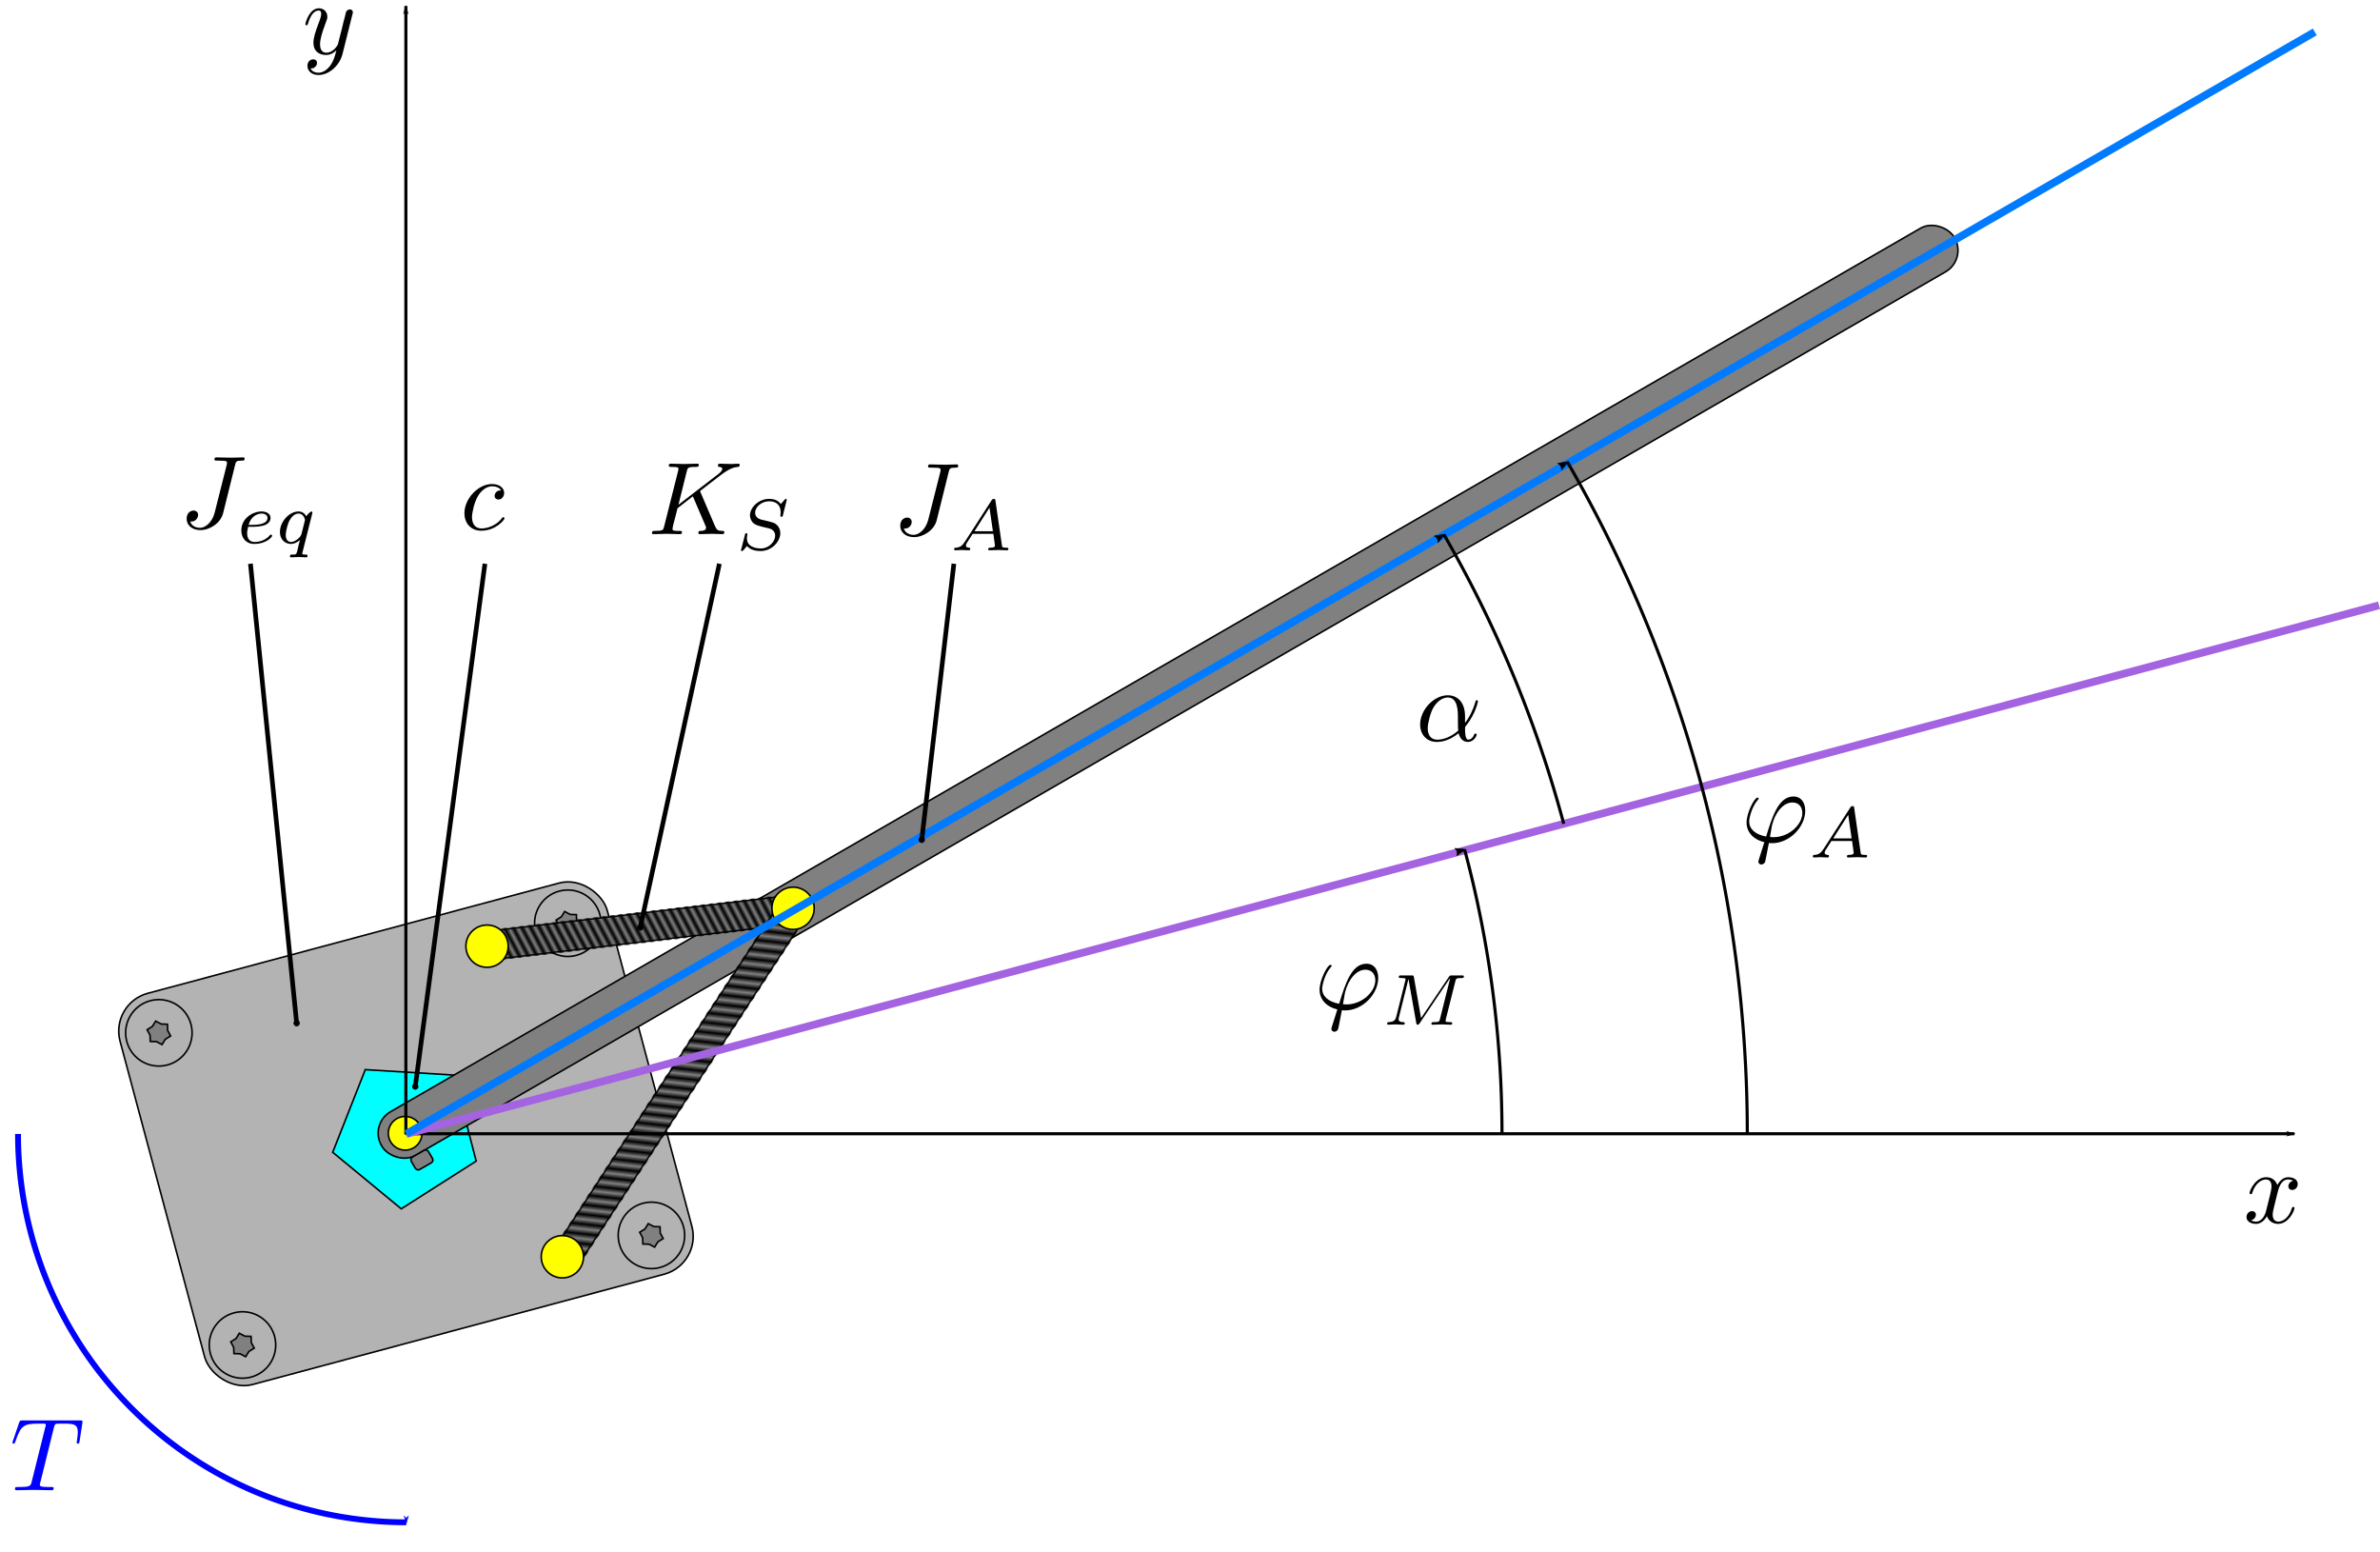 <?xml version="1.0" encoding="UTF-8" standalone="no"?>
<svg
   xmlns:ns2="http://www.iki.fi/pav/software/textext/"
   xmlns:dc="http://purl.org/dc/elements/1.1/"
   xmlns:cc="http://creativecommons.org/ns#"
   xmlns:rdf="http://www.w3.org/1999/02/22-rdf-syntax-ns#"
   xmlns:svg="http://www.w3.org/2000/svg"
   xmlns="http://www.w3.org/2000/svg"
   xmlns:xlink="http://www.w3.org/1999/xlink"
   xmlns:sodipodi="http://sodipodi.sourceforge.net/DTD/sodipodi-0.dtd"
   xmlns:inkscape="http://www.inkscape.org/namespaces/inkscape"
   sodipodi:docname="flexJointMechanic.svg"
   inkscape:version="1.0.2-2 (e86c870879, 2021-01-15)"
   id="svg8"
   version="1.1"
   viewBox="0 0 406.038 264.784"
   height="264.784mm"
   width="406.038mm">
  <defs
     id="defs2">
    <marker
       style="overflow:visible"
       id="Arrow1Mstart"
       refX="0"
       refY="0"
       orient="auto"
       inkscape:stockid="Arrow1Mstart"
       inkscape:isstock="true">
      <path
         transform="matrix(0.4,0,0,0.4,4,0)"
         style="fill:#0000ff;fill-opacity:1;fill-rule:evenodd;stroke:#0000ff;stroke-width:1pt;stroke-opacity:1"
         d="M 0,0 5,-5 -12.5,0 5,5 Z"
         id="path2618" />
    </marker>
    <marker
       style="overflow:visible"
       id="marker1289"
       refX="0"
       refY="0"
       orient="auto"
       inkscape:stockid="Arrow1Lend"
       inkscape:isstock="true">
      <path
         transform="matrix(-0.8,0,0,-0.8,-10,0)"
         style="fill:#000000;fill-opacity:1;fill-rule:evenodd;stroke:#000000;stroke-width:1pt;stroke-opacity:1"
         d="M 0,0 5,-5 -12.5,0 5,5 Z"
         id="path1287" />
    </marker>
    <marker
       style="overflow:visible"
       id="marker1139"
       refX="0"
       refY="0"
       orient="auto"
       inkscape:stockid="Arrow2Lstart"
       inkscape:isstock="true">
      <path
         transform="matrix(1.1,0,0,1.1,1.1,0)"
         d="M 8.719,4.034 -2.207,0.016 8.719,-4.002 c -1.745,2.372 -1.735,5.617 -6e-7,8.035 z"
         style="fill:#000000;fill-opacity:1;fill-rule:evenodd;stroke:#000000;stroke-width:0.625;stroke-linejoin:round;stroke-opacity:1"
         id="path1137" />
    </marker>
    <marker
       style="overflow:visible"
       id="DotM"
       refX="0"
       refY="0"
       orient="auto"
       inkscape:stockid="DotM"
       inkscape:isstock="true">
      <path
         transform="matrix(0.4,0,0,0.4,2.96,0.4)"
         style="fill:#000000;fill-opacity:1;fill-rule:evenodd;stroke:#000000;stroke-width:1pt;stroke-opacity:1"
         d="m -2.5,-1 c 0,2.76 -2.24,5 -5,5 -2.76,0 -5,-2.24 -5,-5 0,-2.76 2.24,-5 5,-5 2.76,0 5,2.24 5,5 z"
         id="path3060" />
    </marker>
    <rect
       x="23.057"
       y="18.332"
       width="22.679"
       height="18.332"
       id="rect5722" />
    <marker
       style="overflow:visible"
       id="marker4423"
       refX="0"
       refY="0"
       orient="auto"
       inkscape:stockid="Arrow2Lstart"
       inkscape:isstock="true">
      <path
         transform="matrix(1.1,0,0,1.1,1.1,0)"
         d="M 8.719,4.034 -2.207,0.016 8.719,-4.002 c -1.745,2.372 -1.735,5.617 -6e-7,8.035 z"
         style="fill:#000000;fill-opacity:1;fill-rule:evenodd;stroke:#000000;stroke-width:0.625;stroke-linejoin:round;stroke-opacity:1"
         id="path4421" />
    </marker>
    <marker
       style="overflow:visible"
       id="marker4319"
       refX="0"
       refY="0"
       orient="auto"
       inkscape:stockid="Arrow2Lstart"
       inkscape:isstock="true"
       inkscape:collect="always">
      <path
         transform="matrix(1.1,0,0,1.1,1.1,0)"
         d="M 8.719,4.034 -2.207,0.016 8.719,-4.002 c -1.745,2.372 -1.735,5.617 -6e-7,8.035 z"
         style="fill:#000000;fill-opacity:1;fill-rule:evenodd;stroke:#000000;stroke-width:0.625;stroke-linejoin:round;stroke-opacity:1"
         id="path4317" />
    </marker>
    <marker
       style="overflow:visible"
       id="Arrow1Lend"
       refX="0"
       refY="0"
       orient="auto"
       inkscape:stockid="Arrow1Lend"
       inkscape:isstock="true">
      <path
         transform="matrix(-0.8,0,0,-0.8,-10,0)"
         style="fill:#000000;fill-opacity:1;fill-rule:evenodd;stroke:#000000;stroke-width:1pt;stroke-opacity:1"
         d="M 0,0 5,-5 -12.5,0 5,5 Z"
         id="path2999" />
    </marker>
    <pattern
       inkscape:collect="always"
       xlink:href="#Strips1_1"
       id="pattern2952"
       patternTransform="matrix(0.545,-0.18,1.275,3.872,70.563,99.792)" />
    <pattern
       inkscape:collect="always"
       patternUnits="userSpaceOnUse"
       width="2"
       height="1"
       patternTransform="translate(0,0) scale(10,10)"
       id="Strips1_1"
       inkscape:stockid="Stripes 1:1"
       inkscape:isstock="true">
      <rect
         style="fill:black;stroke:none"
         x="0"
         y="-0.5"
         width="1"
         height="2"
         id="rect1901" />
    </pattern>
    <pattern
       inkscape:collect="always"
       xlink:href="#Strips1_1-3"
       id="pattern2952-9"
       patternTransform="matrix(0.545,-0.18,1.275,3.872,70.563,99.792)" />
    <pattern
       inkscape:collect="always"
       patternUnits="userSpaceOnUse"
       width="2"
       height="1"
       patternTransform="translate(0,0) scale(10,10)"
       id="Strips1_1-3"
       inkscape:stockid="Stripes 1:1"
       inkscape:isstock="true">
      <rect
         style="fill:black;stroke:none"
         x="0"
         y="-0.5"
         width="1"
         height="2"
         id="rect1901-6" />
    </pattern>
    <marker
       style="overflow:visible"
       id="Arrow1Lend-3"
       refX="0"
       refY="0"
       orient="auto"
       inkscape:stockid="Arrow1Lend"
       inkscape:isstock="true"
       inkscape:collect="always">
      <path
         transform="matrix(-0.8,0,0,-0.8,-10,0)"
         style="fill:#000000;fill-opacity:1;fill-rule:evenodd;stroke:#000000;stroke-width:1pt;stroke-opacity:1"
         d="M 0,0 5,-5 -12.5,0 5,5 Z"
         id="path2999-4" />
    </marker>
    <rect
       x="23.057"
       y="18.332"
       width="22.679"
       height="18.332"
       id="rect5722-5" />
    <marker
       style="overflow:visible"
       id="DotM-9"
       refX="0"
       refY="0"
       orient="auto"
       inkscape:stockid="DotM"
       inkscape:isstock="true">
      <path
         transform="matrix(0.4,0,0,0.4,2.96,0.4)"
         style="fill:#000000;fill-opacity:1;fill-rule:evenodd;stroke:#000000;stroke-width:1pt;stroke-opacity:1"
         d="m -2.5,-1 c 0,2.76 -2.24,5 -5,5 -2.76,0 -5,-2.24 -5,-5 0,-2.76 2.24,-5 5,-5 2.76,0 5,2.24 5,5 z"
         id="path3060-5" />
    </marker>
    <rect
       x="23.057"
       y="18.332"
       width="22.679"
       height="18.332"
       id="rect5722-4" />
    <marker
       style="overflow:visible"
       id="DotM-6"
       refX="0"
       refY="0"
       orient="auto"
       inkscape:stockid="DotM"
       inkscape:isstock="true">
      <path
         transform="matrix(0.4,0,0,0.4,2.96,0.4)"
         style="fill:#000000;fill-opacity:1;fill-rule:evenodd;stroke:#000000;stroke-width:1pt;stroke-opacity:1"
         d="m -2.5,-1 c 0,2.76 -2.24,5 -5,5 -2.76,0 -5,-2.24 -5,-5 0,-2.76 2.24,-5 5,-5 2.76,0 5,2.24 5,5 z"
         id="path3060-8" />
    </marker>
    <rect
       x="23.057"
       y="18.332"
       width="22.679"
       height="18.332"
       id="rect5722-9" />
    <marker
       style="overflow:visible"
       id="DotM-8"
       refX="0"
       refY="0"
       orient="auto"
       inkscape:stockid="DotM"
       inkscape:isstock="true">
      <path
         transform="matrix(0.4,0,0,0.4,2.96,0.4)"
         style="fill:#000000;fill-opacity:1;fill-rule:evenodd;stroke:#000000;stroke-width:1pt;stroke-opacity:1"
         d="m -2.5,-1 c 0,2.76 -2.24,5 -5,5 -2.76,0 -5,-2.24 -5,-5 0,-2.76 2.24,-5 5,-5 2.76,0 5,2.24 5,5 z"
         id="path3060-3" />
    </marker>
    <rect
       x="23.057"
       y="18.332"
       width="22.679"
       height="18.332"
       id="rect5722-5-0" />
    <rect
       x="23.057"
       y="18.332"
       width="22.679"
       height="18.332"
       id="rect8615" />
    <marker
       inkscape:stockid="arrowVoltageStart"
       orient="auto"
       refY="0"
       refX="0"
       id="arrowVoltageStart"
       style="overflow:visible">
      <path
         d="M 0,0 5,-5 -12.5,0 5,5 Z"
         style="fill:#217b21;fill-opacity:1;fill-rule:evenodd;stroke:#217b21;stroke-width:1;stroke-opacity:1"
         transform="matrix(0.25,0,0,0.25,1.823,0)"
         id="path2178" />
    </marker>
    <marker
       inkscape:stockid="arrowVoltageEnd"
       orient="auto"
       refY="0"
       refX="0"
       id="arrowVoltageEnd"
       style="overflow:visible">
      <path
         d="M 0,0 5,-5 -12.5,0 5,5 Z"
         style="fill:#217b21;fill-opacity:1;fill-rule:evenodd;stroke:#217b21;stroke-width:1;stroke-opacity:1"
         transform="matrix(-0.25,0,0,-0.25,-1.823,0)"
         id="path2181" />
    </marker>
    <g
       id="id-24d1b740-c1c8-4778-b2e6-5296402b1652-6">
      <symbol
         overflow="visible"
         id="id-b62301ca-b4f1-4a1d-9f4d-dfa1f4973d59-5">
        <path
           style="stroke:none;stroke-width:0"
           d=""
           id="id-e22534f0-86c2-487b-90a9-9fbcda2c85ef-1" />
      </symbol>
      <symbol
         overflow="visible"
         id="id-307d59db-b15f-4194-970c-bb10eed1458e-3">
        <path
           style="stroke:none;stroke-width:0"
           d="M 5.391,-6.078 C 5.469,-6.406 5.5,-6.5 6.047,-6.5 c 0.156,0 0.266,0 0.266,-0.188 0,-0.094 -0.062,-0.125 -0.141,-0.125 -0.25,0 -0.859,0.031 -1.109,0.031 -0.328,0 -1.141,-0.031 -1.469,-0.031 -0.078,0 -0.203,0 -0.203,0.203 C 3.391,-6.5 3.469,-6.5 3.734,-6.5 c 0.219,0 0.328,0 0.578,0.016 0.234,0.031 0.297,0.062 0.297,0.203 0,0.062 -0.016,0.125 -0.031,0.203 L 3.422,-1.5 C 3.188,-0.531 2.516,0 2,0 1.734,0 1.203,-0.094 1.047,-0.625 c 0.031,0.016 0.094,0.016 0.125,0.016 0.391,0 0.641,-0.344 0.641,-0.641 0,-0.312 -0.266,-0.422 -0.438,-0.422 -0.172,0 -0.672,0.125 -0.672,0.797 0,0.625 0.531,1.094 1.328,1.094 0.906,0 1.953,-0.656 2.203,-1.641 z m 0,0"
           id="id-011625ae-a429-4f9f-ba1b-7f6d06195576-6" />
      </symbol>
      <symbol
         overflow="visible"
         id="id-afc82c29-af50-4261-9ea2-cebb0fdb589f-4">
        <path
           style="stroke:none;stroke-width:0"
           d=""
           id="id-b89a217b-4632-46e7-9f7a-eb95ce596798-8" />
      </symbol>
      <symbol
         overflow="visible"
         id="id-2a63900a-4871-46c6-8780-14ec7b524ab7-5">
        <path
           style="stroke:none;stroke-width:0"
           d="m 1.562,-1.594 c 0.188,0 0.75,-0.016 1.125,-0.141 0.516,-0.188 0.609,-0.516 0.609,-0.719 0,-0.391 -0.391,-0.625 -0.859,-0.625 -0.844,0 -1.969,0.641 -1.969,1.844 0,0.703 0.438,1.297 1.25,1.297 1.188,0 1.734,-0.688 1.734,-0.781 0,-0.047 -0.062,-0.125 -0.125,-0.125 -0.031,0 -0.047,0.016 -0.109,0.078 C 2.672,-0.125 1.859,-0.125 1.734,-0.125 1.312,-0.125 1.031,-0.406 1.031,-0.969 c 0,-0.094 0,-0.234 0.094,-0.625 z M 1.172,-1.781 C 1.469,-2.797 2.234,-2.875 2.438,-2.875 2.734,-2.875 3,-2.719 3,-2.453 3,-1.781 1.812,-1.781 1.516,-1.781 Z m 0,0"
           id="id-fb7e0647-d887-491e-bbf3-356f39d7e47a-9" />
      </symbol>
      <symbol
         overflow="visible"
         id="id-ced9a908-9c29-46ff-b8da-04c718e0a98f-2">
        <path
           style="stroke:none;stroke-width:0"
           d="m 3.547,-2.875 c 0,-0.031 0.016,-0.062 0.016,-0.094 0,-0.047 -0.031,-0.109 -0.094,-0.109 -0.062,0 -0.359,0.234 -0.5,0.469 -0.062,-0.141 -0.297,-0.469 -0.75,-0.469 -0.891,0 -1.797,0.984 -1.797,1.984 0,0.688 0.453,1.156 1.062,1.156 0.391,0 0.719,-0.25 0.875,-0.375 C 2.344,-0.297 2.125,0.578 2.109,0.703 2,1.094 2,1.094 1.562,1.094 c -0.078,0 -0.172,0 -0.172,0.156 0,0.047 0.031,0.109 0.094,0.109 0.234,0 0.5,-0.031 0.734,-0.031 0.234,0 0.531,0.031 0.75,0.031 0.062,0 0.125,-0.031 0.125,-0.156 C 3.094,1.094 3,1.094 2.922,1.094 c -0.156,0 -0.344,0 -0.344,-0.078 0,-0.016 0,-0.031 0.031,-0.156 z M 2.5,-0.875 C 2.453,-0.766 2.453,-0.75 2.375,-0.641 2.094,-0.312 1.766,-0.125 1.5,-0.125 c -0.266,0 -0.516,-0.188 -0.516,-0.672 0,-0.375 0.203,-1.141 0.375,-1.422 0.312,-0.562 0.672,-0.656 0.859,-0.656 0.484,0 0.625,0.531 0.625,0.609 0,0.031 -0.016,0.078 -0.016,0.094 z m 0,0"
           id="id-c97cf584-3937-4778-8832-7c476a0884d8-7" />
      </symbol>
    </g>
    <g
       id="id-9b25ff5d-b940-43ea-a113-13c83389f126-8"
       style="stroke-width:0">
      <symbol
         overflow="visible"
         id="id-4d41d737-96ec-4ad0-8c68-32d12010ce3a-4"
         style="stroke-width:0">
        <path
           style="stroke:none;stroke-width:0"
           d=""
           id="id-71bf3e0a-48d4-4949-9b51-e8c2ddccbe8f-3" />
      </symbol>
      <symbol
         overflow="visible"
         id="id-d914d113-b644-48d9-8090-d063c4481a5d-3"
         style="stroke-width:0">
        <path
           style="stroke:none;stroke-width:0"
           d="M 5.391,-6.078 C 5.469,-6.406 5.5,-6.5 6.047,-6.5 c 0.156,0 0.266,0 0.266,-0.188 0,-0.094 -0.062,-0.125 -0.141,-0.125 -0.25,0 -0.859,0.031 -1.109,0.031 -0.328,0 -1.141,-0.031 -1.469,-0.031 -0.078,0 -0.203,0 -0.203,0.203 C 3.391,-6.5 3.469,-6.5 3.734,-6.5 c 0.219,0 0.328,0 0.578,0.016 0.234,0.031 0.297,0.062 0.297,0.203 0,0.062 -0.016,0.125 -0.031,0.203 L 3.422,-1.5 C 3.188,-0.531 2.516,0 2,0 1.734,0 1.203,-0.094 1.047,-0.625 c 0.031,0.016 0.094,0.016 0.125,0.016 0.391,0 0.641,-0.344 0.641,-0.641 0,-0.312 -0.266,-0.422 -0.438,-0.422 -0.172,0 -0.672,0.125 -0.672,0.797 0,0.625 0.531,1.094 1.328,1.094 0.906,0 1.953,-0.656 2.203,-1.641 z m 0,0"
           id="id-2747fd25-bb20-42c9-a5ca-3e06ffdc4d13-4" />
      </symbol>
      <symbol
         overflow="visible"
         id="id-e4953dad-7f0d-4658-bcf5-f23e8a082c6c-5"
         style="stroke-width:0">
        <path
           style="stroke:none;stroke-width:0"
           d=""
           id="id-7f40ef37-0b57-46b1-935d-c51bf78a968b-8" />
      </symbol>
      <symbol
         overflow="visible"
         id="id-9a189f70-3412-441f-9ca5-67abd1342a35-4"
         style="stroke-width:0">
        <path
           style="stroke:none;stroke-width:0"
           d="m 1.438,-0.844 c -0.25,0.391 -0.469,0.562 -0.875,0.594 -0.078,0 -0.172,0 -0.172,0.141 C 0.391,-0.031 0.453,0 0.5,0 0.672,0 0.906,-0.031 1.094,-0.031 1.312,-0.031 1.609,0 1.812,0 1.844,0 1.953,0 1.953,-0.156 1.953,-0.25 1.859,-0.25 1.828,-0.25 1.781,-0.266 1.531,-0.266 1.531,-0.453 c 0,-0.094 0.062,-0.203 0.094,-0.266 l 0.562,-0.875 h 2 L 4.344,-0.438 C 4.328,-0.359 4.281,-0.25 3.875,-0.25 c -0.094,0 -0.188,0 -0.188,0.156 C 3.688,-0.062 3.703,0 3.797,0 4,0 4.5,-0.031 4.703,-0.031 c 0.125,0 0.281,0.016 0.406,0.016 C 5.234,-0.016 5.375,0 5.5,0 5.594,0 5.641,-0.062 5.641,-0.141 5.641,-0.25 5.562,-0.25 5.453,-0.25 c -0.406,0 -0.422,-0.062 -0.438,-0.219 l -0.625,-4.312 C 4.375,-4.922 4.359,-4.969 4.234,-4.969 4.094,-4.969 4.062,-4.906 4,-4.812 Z m 0.922,-1 L 3.812,-4.125 4.141,-1.844 Z m 0,0"
           id="id-af5ccc4c-bbb8-4bca-b99e-01cd32d5643f-0" />
      </symbol>
    </g>
    <g
       id="id-33a5f85b-7b87-4a5e-a5fe-264275d22f0d-3"
       style="stroke-width:0">
      <symbol
         overflow="visible"
         id="id-b0217086-d387-4a78-a0a9-79fdc5cc8c73-8"
         style="stroke-width:0">
        <path
           style="stroke:none;stroke-width:0"
           d=""
           id="id-6913516c-a386-4982-9064-12221eef5013-0" />
      </symbol>
      <symbol
         overflow="visible"
         id="id-a9f8b1f5-d353-48be-b5cc-dd85309f18b9-0"
         style="stroke-width:0">
        <path
           style="stroke:none;stroke-width:0"
           d="M 5.078,-4.031 C 5.062,-4.062 5.031,-4.141 5.031,-4.172 c 0,0 0.172,-0.141 0.281,-0.219 l 1.75,-1.344 C 8,-6.438 8.391,-6.469 8.688,-6.5 8.766,-6.516 8.859,-6.516 8.859,-6.703 8.859,-6.734 8.828,-6.812 8.75,-6.812 c -0.219,0 -0.469,0.031 -0.703,0.031 -0.359,0 -0.75,-0.031 -1.109,-0.031 -0.062,0 -0.188,0 -0.188,0.203 0,0.062 0.047,0.094 0.125,0.109 0.219,0.016 0.297,0.062 0.297,0.203 0,0.188 -0.297,0.422 -0.359,0.469 L 2.938,-2.844 3.734,-6.047 C 3.812,-6.406 3.844,-6.5 4.562,-6.5 c 0.25,0 0.344,0 0.344,-0.203 0,-0.078 -0.078,-0.109 -0.141,-0.109 -0.281,0 -1,0.031 -1.281,0.031 C 3.203,-6.781 2.5,-6.812 2.203,-6.812 2.141,-6.812 2,-6.812 2,-6.625 2,-6.5 2.094,-6.5 2.297,-6.5 c 0.125,0 0.312,0.016 0.422,0.016 0.156,0.031 0.219,0.047 0.219,0.172 0,0.031 0,0.062 -0.031,0.188 L 1.562,-0.781 c -0.094,0.391 -0.109,0.469 -0.906,0.469 -0.172,0 -0.281,0 -0.281,0.188 C 0.375,0 0.5,0 0.531,0 0.812,0 1.516,-0.031 1.797,-0.031 2,-0.031 2.219,-0.016 2.438,-0.016 2.656,-0.016 2.875,0 3.078,0 3.156,0 3.281,0 3.281,-0.203 3.281,-0.312 3.188,-0.312 3,-0.312 c -0.375,0 -0.641,0 -0.641,-0.172 0,-0.078 0.047,-0.297 0.078,-0.438 C 2.578,-1.453 2.719,-1.969 2.844,-2.5 l 1.484,-1.156 1.156,2.688 c 0.125,0.266 0.125,0.297 0.125,0.344 0,0.312 -0.438,0.312 -0.531,0.312 -0.109,0 -0.219,0 -0.219,0.203 C 4.859,0 4.984,0 5,0 5.406,0 5.828,-0.031 6.219,-0.031 6.438,-0.031 6.984,0 7.203,0 7.25,0 7.375,0 7.375,-0.203 7.375,-0.312 7.266,-0.312 7.172,-0.312 c -0.406,0 -0.531,-0.094 -0.688,-0.438 z m 0,0"
           id="id-84be32bf-d796-4925-83d6-0e13a0eb1d3c-6" />
      </symbol>
      <symbol
         overflow="visible"
         id="id-0f4a03f1-76b8-421d-bb58-bc2f9c23ac30-2"
         style="stroke-width:0">
        <path
           style="stroke:none;stroke-width:0"
           d=""
           id="id-6114889b-4d11-4887-90b2-32a620e8f8fa-2" />
      </symbol>
      <symbol
         overflow="visible"
         id="id-f7ddc262-d12f-421d-8d18-9cf5e77f3c54-9"
         style="stroke-width:0">
        <path
           style="stroke:none;stroke-width:0"
           d="m 4.953,-4.812 c 0,-0.031 -0.031,-0.094 -0.094,-0.094 -0.047,0 -0.047,0.016 -0.141,0.109 L 4.375,-4.406 c -0.266,-0.375 -0.703,-0.5 -1.125,-0.5 -0.984,0 -1.859,0.797 -1.859,1.609 0,0.094 0.031,0.375 0.234,0.641 0.234,0.266 0.5,0.328 0.969,0.453 0.141,0.031 0.484,0.109 0.594,0.141 0.219,0.047 0.641,0.203 0.641,0.719 0,0.562 -0.594,1.234 -1.375,1.234 -0.625,0 -1.359,-0.219 -1.359,-0.984 0,-0.078 0.016,-0.234 0.047,-0.359 0,-0.031 0,-0.031 0,-0.031 0,-0.094 -0.078,-0.094 -0.109,-0.094 -0.094,0 -0.109,0.016 -0.125,0.141 l -0.359,1.391 c -0.016,0.031 -0.031,0.062 -0.031,0.109 0,0.031 0.031,0.078 0.109,0.078 0.031,0 0.047,-0.016 0.141,-0.094 0.078,-0.094 0.25,-0.312 0.328,-0.391 C 1.469,0.062 2,0.141 2.422,0.141 c 1.062,0 1.906,-0.906 1.906,-1.734 0,-0.297 -0.125,-0.578 -0.281,-0.734 -0.234,-0.25 -0.344,-0.281 -1.25,-0.5 C 2.656,-2.859 2.422,-2.906 2.359,-2.938 2.188,-3 1.891,-3.172 1.891,-3.562 c 0,-0.562 0.625,-1.109 1.344,-1.109 0.766,0 1.125,0.422 1.125,1.078 0,0.094 -0.031,0.25 -0.031,0.312 0,0.109 0.078,0.109 0.125,0.109 0.094,0 0.109,-0.047 0.125,-0.156 z m 0,0"
           id="id-97b03f9c-b441-46a1-b8ca-2dc0d5f973fb-0" />
      </symbol>
    </g>
  </defs>
  <sodipodi:namedview
     id="base"
     pagecolor="#ffffff"
     bordercolor="#666666"
     borderopacity="1.0"
     inkscape:pageopacity="0.0"
     inkscape:pageshadow="2"
     inkscape:zoom="0.7"
     inkscape:cx="704.66173"
     inkscape:cy="518.73415"
     inkscape:document-units="mm"
     inkscape:current-layer="layer7"
     inkscape:document-rotation="0"
     showgrid="false"
     inkscape:window-width="2560"
     inkscape:window-height="1377"
     inkscape:window-x="1912"
     inkscape:window-y="-8"
     inkscape:window-maximized="1"
     inkscape:snap-midpoints="true"
     inkscape:snap-object-midpoints="true"
     inkscape:snap-smooth-nodes="false"
     fit-margin-top="0"
     fit-margin-left="0"
     fit-margin-right="0"
     fit-margin-bottom="0" />
  <g
     id="layer2"
     inkscape:label="base"
     style="display:none"
     sodipodi:insensitive="true"
     transform="translate(7.387,56.619)">
    <rect
       style="fill:#cccccc;stroke:#000000;stroke-width:0.273;stop-color:#000000"
       id="rect848"
       width="129.766"
       height="129.678"
       x="-2.955"
       y="71.972"
       ry="8.126"
       inkscape:label="plate" />
    <g
       id="g869"
       inkscape:label="screw">
      <circle
         style="fill:#999999;stroke:#000000;stroke-width:0.273;stop-color:#000000"
         id="path850"
         cx="4.252"
         cy="79.092"
         r="5.103" />
      <circle
         style="fill:#cccccc;stroke:#000000;stroke-width:0.273;stop-color:#000000"
         id="path850-9"
         cx="4.252"
         cy="79.092"
         r="2.646" />
    </g>
    <use
       x="0"
       y="0"
       xlink:href="#g869"
       id="use871"
       width="100%"
       height="100%"
       transform="translate(115.094)" />
    <use
       x="0"
       y="0"
       xlink:href="#g869"
       id="use873"
       width="100%"
       height="100%"
       transform="translate(0,115.377)" />
    <use
       x="0"
       y="0"
       xlink:href="#g869"
       id="use881"
       width="100%"
       height="100%"
       transform="translate(115.094,115.377)" />
  </g>
  <g
     id="layer3"
     inkscape:label="head"
     style="display:inline"
     transform="rotate(-15,280.6,137.032)"
     sodipodi:insensitive="true">
    <rect
       style="display:inline;fill:#b3b3b3;stroke:#000000;stroke-width:0.273;stop-color:#000000"
       id="rect884"
       width="86.061"
       height="69.089"
       x="18.843"
       y="102.231"
       ry="6.682"
       inkscape:label="plate" />
    <g
       id="g892"
       inkscape:label="screw">
      <circle
         style="fill:#b3b3b3;stroke:#000000;stroke-width:0.273;stop-color:#000000"
         id="path886"
         cx="25.608"
         cy="109.235"
         r="5.67" />
      <path
         sodipodi:type="star"
         style="fill:#808080;stroke:#000000;stroke-width:0.273;stop-color:#000000"
         id="path888"
         sodipodi:sides="6"
         sodipodi:cx="25.607887"
         sodipodi:cy="109.23512"
         sodipodi:r1="2.0745695"
         sodipodi:r2="1.5559272"
         sodipodi:arg1="-0.52479577"
         sodipodi:arg2="-0.0011969944"
         inkscape:flatsided="false"
         inkscape:rounded="0"
         inkscape:randomized="0"
         d="m 27.403,108.196 -0.239,1.038 0.242,1.037 -1.018,0.311 -0.777,0.728 -0.779,-0.726 -1.019,-0.309 0.239,-1.038 -0.242,-1.037 1.018,-0.311 0.777,-0.728 0.779,0.726 z"
         inkscape:transform-center-x="0.13403825"
         inkscape:transform-center-y="-0.066249002" />
    </g>
    <use
       x="0"
       y="0"
       xlink:href="#g892"
       id="use894"
       width="100%"
       height="100%"
       transform="translate(0,55.124)" />
    <use
       x="0"
       y="0"
       xlink:href="#g892"
       id="use896"
       width="100%"
       height="100%"
       transform="translate(72.23)" />
    <use
       x="0"
       y="0"
       xlink:href="#g892"
       id="use898"
       width="100%"
       height="100%"
       transform="translate(72.23,55.124)" />
    <path
       sodipodi:type="star"
       style="fill:#00ffff;stroke:#000000;stroke-width:0.273;stop-color:#000000"
       id="path924"
       sodipodi:sides="5"
       sodipodi:cx="61.872894"
       sodipodi:cy="136.70836"
       sodipodi:r1="12.890734"
       sodipodi:r2="11.129457"
       sodipodi:arg1="-1.8761549"
       sodipodi:arg2="-1.2478364"
       inkscape:flatsided="true"
       inkscape:rounded="0"
       inkscape:randomized="0"
       d="m 57.997,124.414 14.371,4.809 -0.133,15.153 -14.453,4.556 -8.799,-12.338 z"
       inkscape:transform-center-y="-1.7223101e-06" />
  </g>
  <g
     id="layer4"
     inkscape:label="arm"
     inkscape:transform-center-x="-130.21485"
     inkscape:transform-center-y="-74.235555"
     style="display:inline"
     transform="rotate(-30,171.021,151.11)"
     sodipodi:insensitive="true">
    <rect
       style="fill:#808080;stroke:#000000;stroke-width:0.273;stop-color:#000000"
       id="rect927"
       width="309.832"
       height="8.576"
       x="57.129"
       y="132.275"
       ry="4.221"
       inkscape:label="rod" />
    <circle
       style="fill:#ffff00;stroke:#000000;stroke-width:0.273;stop-color:#000000"
       id="path934"
       cx="61.672"
       cy="136.708"
       r="2.873"
       inkscape:label="center" />
    <rect
       style="fill:#808080;stroke:#000000;stroke-width:0.273;stop-color:#000000"
       id="rect936"
       width="3.373"
       height="2.451"
       x="60.188"
       y="140.846"
       ry="0.535" />
  </g>
  <g
     id="layer5"
     inkscape:label="springs"
     sodipodi:insensitive="true"
     transform="translate(7.387,56.619)"
     style="display:inline">
    <g
       id="g2956"
       transform="matrix(1.163,-0.138,0.118,0.993,-26.695,13.754)"
       inkscape:transform-center-x="-26.599074"
       inkscape:transform-center-y="-3.2082051">
      <rect
         style="fill:#808080;stroke:#000000;stroke-width:0.244;stroke-linejoin:round;stroke-miterlimit:4;stroke-dasharray:none;stop-color:#000000"
         id="rect2933"
         width="45.703"
         height="4.878"
         x="77.241"
         y="99.959" />
      <rect
         style="fill:url(#pattern2952);fill-opacity:1;stroke:none;stroke-width:1.108;stroke-linejoin:round;stroke-miterlimit:4;stroke-dasharray:none;stop-color:#000000"
         id="rect2933-5"
         width="45.703"
         height="5.35"
         x="77.241"
         y="99.723" />
    </g>
    <g
       id="g2956-2"
       transform="matrix(-0.841,1.288,-0.837,-0.547,278.49,55.19)"
       inkscape:transform-center-x="-18.982236"
       inkscape:transform-center-y="-29.674731">
      <rect
         style="fill:#808080;stroke:#000000;stroke-width:0.244;stroke-linejoin:round;stroke-miterlimit:4;stroke-dasharray:none;stop-color:#000000"
         id="rect2933-7"
         width="45.703"
         height="4.878"
         x="77.241"
         y="99.959" />
      <rect
         style="fill:url(#pattern2952-9);fill-opacity:1;stroke:none;stroke-width:1.108;stroke-linejoin:round;stroke-miterlimit:4;stroke-dasharray:none;stop-color:#000000"
         id="rect2933-5-4"
         width="45.703"
         height="5.35"
         x="77.241"
         y="99.723" />
    </g>
    <use
       x="0"
       y="0"
       xlink:href="#g920"
       id="use931"
       width="100%"
       height="100%"
       transform="rotate(-30,89.755,4.13)"
       inkscape:transform-center-x="-66.191246"
       inkscape:transform-center-y="-38.433758" />
    <use
       x="0"
       y="0"
       xlink:href="#g920"
       id="use922"
       width="100%"
       height="100%"
       transform="translate(12.851,52.979)"
       style="fill:none"
       inkscape:transform-center-x="-20.599702"
       inkscape:transform-center-y="27.528761" />
    <g
       id="g920"
       inkscape:label="springScrew"
       inkscape:transform-center-x="-20.599702"
       inkscape:transform-center-y="-27.528762"
       transform="translate(-6.615,-4.536)">
      <circle
         style="fill:#ffff00;stroke:#000000;stroke-width:0.273;stop-color:#000000"
         id="path900"
         cx="82.319"
         cy="109.313"
         r="3.608" />
    </g>
  </g>
  <g
     id="layer6"
     inkscape:label="grid"
     style="display:inline"
     transform="translate(7.387,56.619)"
     sodipodi:insensitive="true">
    <path
       style="fill:none;stroke:#000000;stroke-width:0.529;stroke-linecap:butt;stroke-linejoin:miter;stroke-miterlimit:4;stroke-dasharray:none;stroke-opacity:1;marker-end:url(#Arrow1Lend)"
       d="M 61.873,136.775 H 384.066"
       id="path2994"
       inkscape:label="xaxis" />
    <path
       style="fill:none;stroke:#000000;stroke-width:0.529;stroke-linecap:butt;stroke-linejoin:miter;stroke-miterlimit:4;stroke-dasharray:none;stroke-opacity:1;marker-end:url(#Arrow1Lend-3)"
       d="m 61.928,136.811 -0.072,-0.101 V -55.592"
       id="path3393"
       inkscape:label="yaxis" />
    <path
       style="fill:none;stroke:#a463e0;stroke-width:1.323;stroke-linecap:butt;stroke-linejoin:miter;stroke-miterlimit:4;stroke-dasharray:none;stroke-opacity:1"
       d="M 61.928,136.811 398.481,46.632"
       id="path3473"
       inkscape:label="headaxis"
       sodipodi:nodetypes="cc" />
    <path
       style="fill:none;stroke:#007bff;stroke-width:1.323;stroke-linecap:butt;stroke-linejoin:miter;stroke-miterlimit:4;stroke-dasharray:none;stroke-opacity:1"
       d="M 61.928,136.811 387.529,-51.174"
       id="path3475"
       inkscape:label="armaxis" />
    <path
       style="fill:none;stroke:#000000;stroke-width:0.529;stroke-linecap:butt;stroke-linejoin:round;stroke-miterlimit:4;stroke-dasharray:none;marker-start:url(#marker4319);stop-color:#000000"
       id="path4315"
       sodipodi:type="arc"
       sodipodi:cx="61.928005"
       sodipodi:cy="136.81117"
       sodipodi:rx="204.43034"
       sodipodi:ry="204.43034"
       sodipodi:start="5.7595865"
       sodipodi:end="6.0213859"
       sodipodi:arc-type="arc"
       d="m 238.97,34.596 a 204.43,204.43 0 0 1 20.423,49.305"
       sodipodi:open="true"
       inkscape:label="relangle" />
    <path
       style="fill:none;stroke:#000000;stroke-width:0.529;stroke-linecap:butt;stroke-linejoin:round;stroke-miterlimit:4;stroke-dasharray:none;marker-start:url(#marker4423);stop-color:#000000"
       id="path4419"
       sodipodi:type="arc"
       sodipodi:cx="61.735111"
       sodipodi:cy="136.69247"
       sodipodi:rx="228.97356"
       sodipodi:ry="228.97356"
       sodipodi:start="5.7595865"
       sodipodi:end="0"
       sodipodi:open="true"
       sodipodi:arc-type="arc"
       d="m 260.032,22.206 a 228.974,228.974 0 0 1 30.677,114.487" />
    <g
       transform="matrix(1.764,0,0,1.764,234.893,61.974)"
       ns2:version="1.1.0"
       ns2:texconverter="pdflatex"
       ns2:pdfconverter="inkscape"
       ns2:text="$\\alpha$\n\n\n\n"
       ns2:preamble="C:\\Users\\Michael Zauner\\AppData\\Roaming\\inkscape\\extensions\\inkscapeMadeEasy\\basicLatexPackages.tex"
       ns2:scale="5.0"
       ns2:alignment="middle center"
       ns2:inkscapeversion="1.0.1"
       ns2:jacobian_sqrt="1.76389"
       id="g4910">
      <defs
         id="id-6fcf491e-320c-4880-8cc7-04150f5b71a1" />
      <g
         id="id-726a2dc9-f53c-4c67-8a43-91151bcbaecf"
         transform="translate(-149.118,-130.359)">
        <g
           style="fill:#000000;fill-opacity:1"
           id="id-517dd896-5f77-4d0f-8406-c7be9c1951cc">
          <g
             transform="translate(148.712,134.765)"
             id="g4906">
            <path
               style="stroke:none"
               d="m 4.75,-2.359 c 0,-1.562 -0.922,-2.047 -1.656,-2.047 -1.375,0 -2.688,1.422 -2.688,2.828 0,0.938 0.594,1.688 1.625,1.688 0.625,0 1.344,-0.234 2.094,-0.844 0.125,0.531 0.453,0.844 0.906,0.844 0.531,0 0.844,-0.547 0.844,-0.703 0,-0.078 -0.062,-0.109 -0.125,-0.109 -0.062,0 -0.094,0.031 -0.125,0.109 -0.188,0.484 -0.547,0.484 -0.562,0.484 -0.312,0 -0.312,-0.781 -0.312,-1.016 0,-0.203 0,-0.234 0.109,-0.344 C 5.797,-2.656 6,-3.812 6,-3.812 6,-3.844 5.984,-3.922 5.875,-3.922 c -0.094,0 -0.094,0.031 -0.141,0.219 -0.188,0.625 -0.516,1.375 -0.984,1.969 z m -0.656,1.375 c -0.891,0.766 -1.656,0.875 -2.047,0.875 -0.594,0 -0.906,-0.453 -0.906,-1.094 0,-0.484 0.266,-1.562 0.578,-2.062 C 2.188,-4 2.734,-4.188 3.078,-4.188 c 0.984,0 0.984,1.312 0.984,2.078 0,0.375 0,0.953 0.031,1.125 z m 0,0"
               id="id-4e5693ae-badf-402e-8fd0-7213b7695d17" />
          </g>
        </g>
      </g>
    </g>
    <g
       transform="matrix(1.764,0,0,1.764,290.587,79.243)"
       ns2:version="1.1.0"
       ns2:texconverter="pdflatex"
       ns2:pdfconverter="inkscape"
       ns2:text="$\\varphi_A$\n\n\n\n\n"
       ns2:preamble="C:\\Users\\Michael Zauner\\AppData\\Roaming\\inkscape\\extensions\\inkscapeMadeEasy\\basicLatexPackages.tex"
       ns2:scale="5.0"
       ns2:alignment="middle center"
       ns2:inkscapeversion="1.0.1"
       ns2:jacobian_sqrt="1.76389"
       id="g5097">
      <defs
         id="id-3cd1ed07-fe57-4817-bd76-c5386dbd901d" />
      <g
         id="id-71a1f5c1-9b66-41e8-b8aa-979d68acf22b"
         transform="translate(-149.212,-130.359)">
        <g
           style="fill:#000000;fill-opacity:1"
           id="id-eb74c472-9c39-4958-9b5f-f544eb312af6">
          <g
             transform="translate(148.712,134.765)"
             id="g5089">
            <path
               style="stroke:none"
               d="M 1.688,1.688 C 1.656,1.828 1.641,1.844 1.641,1.891 c 0,0.219 0.188,0.281 0.297,0.281 0.047,0 0.266,-0.031 0.359,-0.266 C 2.328,1.828 2.375,1.5 2.656,0.094 c 0.078,0 0.156,0.016 0.328,0.016 1.656,0 3.188,-1.562 3.188,-3.141 0,-0.781 -0.391,-1.375 -1.141,-1.375 -1.438,0 -2.047,1.938 -2.641,3.875 C 1.312,-0.734 0.75,-1.281 0.75,-2 c 0,-0.281 0.234,-1.375 0.828,-2.062 0.094,-0.094 0.094,-0.109 0.094,-0.141 0,-0.031 -0.031,-0.094 -0.125,-0.094 -0.281,0 -1.047,1.453 -1.047,2.406 0,0.938 0.656,1.656 1.719,1.906 z m 1.391,-2.156 c -0.094,0 -0.109,0 -0.188,-0.016 -0.125,0 -0.125,0 -0.125,-0.031 0,-0.016 0.172,-0.938 0.188,-1.078 0.312,-1.281 1.094,-2.234 1.984,-2.234 0.688,0 0.953,0.531 0.953,1.016 0,1.125 -1.281,2.344 -2.812,2.344 z m 0,0"
               id="id-dc3ebc5c-b379-425a-ad18-49dbdd9a4c55" />
          </g>
        </g>
        <g
           style="fill:#000000;fill-opacity:1"
           id="id-acf79ca5-b28e-41a4-bd46-fbb80e3815db">
          <g
             transform="translate(155.23,136.259)"
             id="g5093">
            <path
               style="stroke:none"
               d="m 1.438,-0.844 c -0.25,0.391 -0.469,0.562 -0.875,0.594 -0.078,0 -0.172,0 -0.172,0.141 C 0.391,-0.031 0.453,0 0.5,0 0.672,0 0.906,-0.031 1.094,-0.031 1.312,-0.031 1.609,0 1.812,0 1.844,0 1.953,0 1.953,-0.156 1.953,-0.25 1.859,-0.25 1.828,-0.25 1.781,-0.266 1.531,-0.266 1.531,-0.453 c 0,-0.094 0.062,-0.203 0.094,-0.266 l 0.562,-0.875 h 2 L 4.344,-0.438 C 4.328,-0.359 4.281,-0.25 3.875,-0.25 c -0.094,0 -0.188,0 -0.188,0.156 C 3.688,-0.062 3.703,0 3.797,0 4,0 4.5,-0.031 4.703,-0.031 c 0.125,0 0.281,0.016 0.406,0.016 C 5.234,-0.016 5.375,0 5.5,0 5.594,0 5.641,-0.062 5.641,-0.141 5.641,-0.25 5.562,-0.25 5.453,-0.25 c -0.406,0 -0.422,-0.062 -0.438,-0.219 l -0.625,-4.312 C 4.375,-4.922 4.359,-4.969 4.234,-4.969 4.094,-4.969 4.062,-4.906 4,-4.812 Z m 0.922,-1 L 3.812,-4.125 4.141,-1.844 Z m 0,0"
               id="id-56e6d531-fddb-413f-a434-cce24287f68e" />
          </g>
        </g>
      </g>
    </g>
    <g
       transform="matrix(1.764,0,0,1.764,217.739,107.769)"
       ns2:version="1.1.0"
       ns2:texconverter="pdflatex"
       ns2:pdfconverter="inkscape"
       ns2:text="$\\varphi_M$\n\n\n\n"
       ns2:preamble="C:\\Users\\Michael Zauner\\AppData\\Roaming\\inkscape\\extensions\\inkscapeMadeEasy\\basicLatexPackages.tex"
       ns2:scale="5.0"
       ns2:alignment="middle center"
       ns2:inkscapeversion="1.0.1"
       ns2:jacobian_sqrt="1.76389"
       id="g5243">
      <defs
         id="id-c92a0578-1a24-4f31-977b-386dc6b3f57b" />
      <g
         id="id-04e87416-79a3-4704-91b4-3a6b0f661d41"
         transform="translate(-149.212,-130.359)">
        <g
           style="fill:#000000;fill-opacity:1"
           id="id-32d77ff7-b6ac-49e9-82a7-7b6e03999968">
          <g
             transform="translate(148.712,134.765)"
             id="g5235">
            <path
               style="stroke:none"
               d="M 1.688,1.688 C 1.656,1.828 1.641,1.844 1.641,1.891 c 0,0.219 0.188,0.281 0.297,0.281 0.047,0 0.266,-0.031 0.359,-0.266 C 2.328,1.828 2.375,1.5 2.656,0.094 c 0.078,0 0.156,0.016 0.328,0.016 1.656,0 3.188,-1.562 3.188,-3.141 0,-0.781 -0.391,-1.375 -1.141,-1.375 -1.438,0 -2.047,1.938 -2.641,3.875 C 1.312,-0.734 0.75,-1.281 0.75,-2 c 0,-0.281 0.234,-1.375 0.828,-2.062 0.094,-0.094 0.094,-0.109 0.094,-0.141 0,-0.031 -0.031,-0.094 -0.125,-0.094 -0.281,0 -1.047,1.453 -1.047,2.406 0,0.938 0.656,1.656 1.719,1.906 z m 1.391,-2.156 c -0.094,0 -0.109,0 -0.188,-0.016 -0.125,0 -0.125,0 -0.125,-0.031 0,-0.016 0.172,-0.938 0.188,-1.078 0.312,-1.281 1.094,-2.234 1.984,-2.234 0.688,0 0.953,0.531 0.953,1.016 0,1.125 -1.281,2.344 -2.812,2.344 z m 0,0"
               id="id-b4b5cf94-4f37-4f35-9289-37e7534018b4" />
          </g>
        </g>
        <g
           style="fill:#000000;fill-opacity:1"
           id="id-9c3618eb-3789-4b94-808b-acd88cf68908">
          <g
             transform="translate(155.23,136.259)"
             id="g5239">
            <path
               style="stroke:none"
               d="m 7.109,-4.188 c 0.062,-0.266 0.078,-0.328 0.594,-0.328 0.156,0 0.234,0 0.234,-0.141 0,-0.109 -0.078,-0.109 -0.203,-0.109 H 6.781 c -0.203,0 -0.203,0.016 -0.297,0.141 l -2.688,3.984 -0.688,-3.938 c -0.031,-0.172 -0.031,-0.188 -0.25,-0.188 H 1.875 c -0.141,0 -0.234,0 -0.234,0.156 0,0.094 0.078,0.094 0.234,0.094 0.109,0 0.141,0 0.266,0.016 0.141,0.016 0.156,0.031 0.156,0.109 0,0 0,0.047 -0.031,0.141 l -0.875,3.5 c -0.062,0.234 -0.172,0.484 -0.734,0.5 -0.047,0 -0.141,0 -0.141,0.156 0,0 0,0.094 0.109,0.094 0.203,0 0.5,-0.031 0.719,-0.031 C 1.516,-0.031 1.922,0 2.078,0 2.125,0 2.219,0 2.219,-0.156 2.219,-0.25 2.125,-0.25 2.062,-0.25 1.625,-0.266 1.625,-0.453 1.625,-0.547 c 0,-0.031 0,-0.062 0.031,-0.172 l 0.922,-3.703 0.75,4.234 C 3.359,-0.062 3.359,0 3.469,0 3.562,0 3.625,-0.078 3.672,-0.156 L 6.594,-4.5 6.609,-4.484 5.625,-0.547 C 5.562,-0.312 5.547,-0.25 5.016,-0.25 c -0.125,0 -0.219,0 -0.219,0.156 0,0 0,0.094 0.109,0.094 0.141,0 0.297,-0.016 0.438,-0.016 0.141,0 0.297,-0.016 0.438,-0.016 C 5.984,-0.031 6.469,0 6.672,0 6.703,0 6.812,0 6.812,-0.156 6.812,-0.25 6.734,-0.25 6.594,-0.25 c -0.016,0 -0.141,0 -0.266,-0.016 -0.156,-0.016 -0.156,-0.031 -0.156,-0.109 0,-0.031 0.016,-0.109 0.016,-0.141 z m 0,0"
               id="id-a1557558-01bb-42b0-83a6-f6ea20e50ac2" />
          </g>
        </g>
      </g>
    </g>
    <g
       transform="matrix(1.764,0,0,1.764,375.875,144.185)"
       ns2:version="1.1.0"
       ns2:texconverter="pdflatex"
       ns2:pdfconverter="inkscape"
       ns2:text="$x$\n\n\n\n\n"
       ns2:preamble="C:\\Users\\Michael Zauner\\AppData\\Roaming\\inkscape\\extensions\\inkscapeMadeEasy\\basicLatexPackages.tex"
       ns2:scale="5.0"
       ns2:alignment="middle center"
       ns2:inkscapeversion="1.0.1"
       ns2:jacobian_sqrt="1.76389"
       id="g5459">
      <defs
         id="id-34d4eb37-80b5-4b67-a28e-6692343a07d0" />
      <g
         id="id-cfb074c8-0ac8-4175-8af9-c57c4b429825"
         transform="translate(-149.009,-130.359)">
        <g
           style="fill:#000000;fill-opacity:1"
           id="id-a5f32149-adf7-4e92-8d75-5cd65bacc37e">
          <g
             transform="translate(148.712,134.765)"
             id="g5455">
            <path
               style="stroke:none"
               d="M 3.328,-3.016 C 3.391,-3.266 3.625,-4.188 4.312,-4.188 c 0.047,0 0.297,0 0.5,0.125 C 4.531,-4 4.344,-3.766 4.344,-3.516 c 0,0.156 0.109,0.344 0.375,0.344 0.219,0 0.531,-0.172 0.531,-0.578 0,-0.516 -0.578,-0.656 -0.922,-0.656 -0.578,0 -0.922,0.531 -1.047,0.75 -0.25,-0.656 -0.781,-0.75 -1.078,-0.75 -1.031,0 -1.609,1.281 -1.609,1.531 0,0.109 0.109,0.109 0.125,0.109 0.078,0 0.109,-0.031 0.125,-0.109 0.344,-1.062 1,-1.312 1.344,-1.312 0.188,0 0.531,0.094 0.531,0.672 0,0.312 -0.172,0.969 -0.531,2.375 -0.156,0.609 -0.516,1.031 -0.953,1.031 -0.062,0 -0.281,0 -0.5,-0.125 0.25,-0.062 0.469,-0.266 0.469,-0.547 0,-0.266 -0.219,-0.344 -0.359,-0.344 -0.312,0 -0.547,0.25 -0.547,0.578 0,0.453 0.484,0.656 0.922,0.656 0.672,0 1.031,-0.703 1.047,-0.75 0.125,0.359 0.484,0.75 1.078,0.75 1.031,0 1.594,-1.281 1.594,-1.531 0,-0.109 -0.078,-0.109 -0.109,-0.109 -0.094,0 -0.109,0.047 -0.141,0.109 -0.328,1.078 -1,1.312 -1.312,1.312 -0.391,0 -0.547,-0.312 -0.547,-0.656 0,-0.219 0.047,-0.438 0.156,-0.875 z m 0,0"
               id="id-f0ad8fc0-91d0-489d-9aae-4825e8fe3ab3" />
          </g>
        </g>
      </g>
    </g>
    <g
       transform="matrix(1.764,0,0,1.764,44.708,-55.206)"
       ns2:version="1.1.0"
       ns2:texconverter="pdflatex"
       ns2:pdfconverter="inkscape"
       ns2:text="$y$\n\n\n\n\n\n"
       ns2:preamble="C:\\Users\\Michael Zauner\\AppData\\Roaming\\inkscape\\extensions\\inkscapeMadeEasy\\basicLatexPackages.tex"
       ns2:scale="5.0"
       ns2:alignment="middle center"
       ns2:inkscapeversion="1.0.1"
       ns2:jacobian_sqrt="1.76389"
       id="g5684">
      <defs
         id="id-d594b946-0711-443e-9951-40511dd3988f" />
      <g
         id="id-73690f02-d6a8-4f18-94cc-971d2e2d81da"
         transform="translate(-149.009,-130.359)">
        <g
           style="fill:#000000;fill-opacity:1"
           id="id-77ec3614-de87-499b-af54-ded62a0a8987">
          <g
             transform="translate(148.712,134.765)"
             id="g5680">
            <path
               style="stroke:none"
               d="m 4.844,-3.797 c 0.047,-0.141 0.047,-0.156 0.047,-0.234 0,-0.172 -0.141,-0.266 -0.297,-0.266 -0.094,0 -0.25,0.062 -0.344,0.203 -0.016,0.062 -0.109,0.359 -0.141,0.547 -0.078,0.25 -0.141,0.531 -0.203,0.797 l -0.453,1.797 c -0.031,0.141 -0.469,0.844 -1.125,0.844 -0.5,0 -0.609,-0.438 -0.609,-0.812 C 1.719,-1.375 1.891,-2 2.219,-2.875 2.375,-3.281 2.422,-3.391 2.422,-3.594 c 0,-0.438 -0.312,-0.812 -0.812,-0.812 -0.953,0 -1.312,1.453 -1.312,1.531 0,0.109 0.094,0.109 0.109,0.109 0.109,0 0.109,-0.031 0.156,-0.188 0.281,-0.938 0.672,-1.234 1.016,-1.234 0.078,0 0.25,0 0.25,0.312 0,0.25 -0.109,0.516 -0.172,0.703 -0.406,1.062 -0.578,1.625 -0.578,2.094 0,0.891 0.625,1.188 1.219,1.188 0.391,0 0.719,-0.172 1,-0.453 -0.125,0.516 -0.25,1.016 -0.641,1.547 -0.266,0.328 -0.641,0.625 -1.094,0.625 -0.141,0 -0.594,-0.031 -0.766,-0.422 0.156,0 0.297,0 0.422,-0.125 C 1.328,1.203 1.422,1.062 1.422,0.875 1.422,0.562 1.156,0.531 1.062,0.531 0.828,0.531 0.5,0.688 0.5,1.172 c 0,0.5 0.438,0.875 1.062,0.875 1.016,0 2.047,-0.906 2.328,-2.031 z m 0,0"
               id="id-20807938-4917-4782-8b76-361fc258dc5b" />
          </g>
        </g>
      </g>
    </g>
    <path
       style="fill:none;stroke:#000000;stroke-width:0.529;stroke-linejoin:round;stroke-miterlimit:4;stroke-dasharray:none;marker-start:url(#marker1139);stop-color:#000000"
       id="path1285"
       sodipodi:type="arc"
       sodipodi:cx="61.855602"
       sodipodi:cy="136.71063"
       sodipodi:rx="187.00354"
       sodipodi:ry="187.00354"
       sodipodi:start="6.0213859"
       sodipodi:end="0"
       sodipodi:arc-type="arc"
       d="m 242.487,88.311 a 187.004,187.004 0 0 1 6.372,48.4"
       sodipodi:open="true" />
  </g>
  <g
     id="layer8"
     inkscape:label="input"
     transform="translate(10.304,69.661)"
     style="display:none"
     sodipodi:insensitive="true">
    <g
       id="g7887"
       transform="translate(-1.336,-6.548)">
      <path
         style="fill:none;stroke:#000000;stroke-width:1.323;stroke-linecap:butt;stroke-linejoin:miter;stroke-miterlimit:4;stroke-dasharray:none;stroke-opacity:1"
         d="M -4.536,172.546 H -29.86"
         id="path6873" />
      <circle
         style="fill:#ffffff;stroke:#000000;stroke-width:0.794;stroke-linecap:butt;stroke-linejoin:round;stroke-miterlimit:4;stroke-dasharray:none;stroke-opacity:1;stop-color:#000000"
         id="path7881"
         cx="-29.86"
         cy="172.546"
         r="2.162" />
    </g>
    <use
       x="0"
       y="0"
       xlink:href="#g7887"
       id="use7889"
       width="100%"
       height="100%"
       transform="translate(-3.9531732e-8,-32.128)" />
    <g
       inkscape:label="arrowV"
       transform="matrix(0,1.235,-1.235,0,154.087,-97.502)"
       id="g2331">
      <path
         inkscape:label="arc"
         style="fill:none;fill-opacity:1;stroke:#217b21;stroke-width:1;stroke-linecap:round;stroke-linejoin:round;stroke-dasharray:none;stroke-opacity:1;marker-start:url(#arrowVoltageStart)"
         sodipodi:type="arc"
         sodipodi:rx="30"
         sodipodi:ry="30"
         sodipodi:cx="200"
         sodipodi:cy="121.71573"
         sodipodi:start="1.2309594"
         sodipodi:end="1.9106332"
         d="m 210,150 a 30,30 0 0 1 -20,0"
         sodipodi:arc-type="arc"
         id="path2307"
         sodipodi:open="true" />
      <g
         inkscape:label="Layer 1"
         inkscape:groupmode="layer"
         id="layer1"
         transform="matrix(0,-0.553,0.553,0,-109.678,381.776)">
        <g
           transform="matrix(2.549,0,0,2.549,380.65,548.873)"
           ns2:version="1.5.0"
           ns2:texconverter="pdflatex"
           ns2:pdfconverter="inkscape"
           ns2:text=" $V_M$"
           ns2:preamble="C:\Users\Bio\AppData\Roaming\inkscape\extensions\circuitSymbols/circuitSymbolsPreamble.tex"
           ns2:scale="1.0"
           ns2:alignment="middle center"
           ns2:stroke-to-path="0"
           ns2:inkscapeversion="1.0.1"
           ns2:jacobian_sqrt="1.33333"
           id="g2328">
          <defs
             id="id-042e89cb-09ba-4fe4-9aed-c3a8a0d499ea">
            <g
               id="id-444d66a4-56d8-4d95-b5f1-1600da4cee25">
              <symbol
                 overflow="visible"
                 id="id-7b8090eb-859e-4b10-9cf9-58046dc8b3d1">
                <path
                   style="stroke:none;stroke-width:0"
                   d=""
                   id="id-9a76e864-ad52-4c8a-bfb2-c2982a16b391" />
              </symbol>
              <symbol
                 overflow="visible"
                 id="id-8913ecf8-dc6c-47cd-a6ab-286ec0fc2ca5">
                <path
                   style="stroke:none;stroke-width:0"
                   d="M 6.266,-5.672 C 6.75,-6.453 7.172,-6.484 7.531,-6.5 c 0.125,-0.016 0.141,-0.172 0.141,-0.188 0,-0.078 -0.062,-0.125 -0.141,-0.125 -0.25,0 -0.547,0.031 -0.812,0.031 -0.328,0 -0.672,-0.031 -0.984,-0.031 -0.062,0 -0.188,0 -0.188,0.188 0,0.109 0.078,0.125 0.156,0.125 0.266,0.016 0.453,0.125 0.453,0.328 0,0.156 -0.141,0.375 -0.141,0.375 l -3.062,4.875 -0.688,-5.281 C 2.266,-6.375 2.5,-6.5 2.953,-6.5 c 0.141,0 0.25,0 0.25,-0.203 0,-0.078 -0.078,-0.109 -0.125,-0.109 -0.406,0 -0.828,0.031 -1.25,0.031 -0.172,0 -0.359,0 -0.547,0 -0.172,0 -0.359,-0.031 -0.531,-0.031 -0.078,0 -0.188,0 -0.188,0.188 0,0.125 0.078,0.125 0.25,0.125 0.547,0 0.562,0.094 0.594,0.344 L 2.188,-0.016 C 2.219,0.188 2.266,0.219 2.391,0.219 c 0.156,0 0.203,-0.047 0.281,-0.172 z m 0,0"
                   id="id-3f8c6352-fa9f-4fb4-b321-4edba19458ca" />
              </symbol>
              <symbol
                 overflow="visible"
                 id="id-62a8e3a9-6727-47ea-ab61-fa45d046b26a">
                <path
                   style="stroke:none;stroke-width:0"
                   d=""
                   id="id-0f6286a0-b1e3-4882-abc2-c287fc6af53b" />
              </symbol>
              <symbol
                 overflow="visible"
                 id="id-ab39ff88-4002-4f55-a214-8aab7bdda777">
                <path
                   style="stroke:none;stroke-width:0"
                   d="m 7.109,-4.188 c 0.062,-0.266 0.078,-0.328 0.594,-0.328 0.156,0 0.234,0 0.234,-0.141 0,-0.109 -0.078,-0.109 -0.203,-0.109 H 6.781 c -0.203,0 -0.203,0.016 -0.297,0.141 l -2.688,3.984 -0.688,-3.938 c -0.031,-0.172 -0.031,-0.188 -0.25,-0.188 H 1.875 c -0.141,0 -0.234,0 -0.234,0.156 0,0.094 0.078,0.094 0.234,0.094 0.109,0 0.141,0 0.266,0.016 0.141,0.016 0.156,0.031 0.156,0.109 0,0 0,0.047 -0.031,0.141 l -0.875,3.5 c -0.062,0.234 -0.172,0.484 -0.734,0.5 -0.047,0 -0.141,0 -0.141,0.156 0,0 0,0.094 0.109,0.094 0.203,0 0.5,-0.031 0.719,-0.031 C 1.516,-0.031 1.922,0 2.078,0 2.125,0 2.219,0 2.219,-0.156 2.219,-0.25 2.125,-0.25 2.062,-0.25 1.625,-0.266 1.625,-0.453 1.625,-0.547 c 0,-0.031 0,-0.062 0.031,-0.172 l 0.922,-3.703 0.75,4.234 C 3.359,-0.062 3.359,0 3.469,0 3.562,0 3.625,-0.078 3.672,-0.156 L 6.594,-4.5 6.609,-4.484 5.625,-0.547 C 5.562,-0.312 5.547,-0.25 5.016,-0.25 c -0.125,0 -0.219,0 -0.219,0.156 0,0 0,0.094 0.109,0.094 0.141,0 0.297,-0.016 0.438,-0.016 0.141,0 0.297,-0.016 0.438,-0.016 C 5.984,-0.031 6.469,0 6.672,0 6.703,0 6.812,0 6.812,-0.156 6.812,-0.25 6.734,-0.25 6.594,-0.25 c -0.016,0 -0.141,0 -0.266,-0.016 -0.156,-0.016 -0.156,-0.031 -0.156,-0.109 0,-0.031 0.016,-0.109 0.016,-0.141 z m 0,0"
                   id="id-cfc699ee-9c8f-44ec-870f-934cdc278a0e" />
              </symbol>
            </g>
          </defs>
          <g
             id="id-eaa9a43f-dfb3-419e-992b-b3bbdfe6e7f8"
             transform="translate(-149.275,-127.953)">
            <g
               style="fill:#217b21;fill-opacity:1"
               id="id-8b43b5f7-ef27-416b-8d08-2c344afb2454">
              <g
                 transform="translate(148.712,134.765)"
                 id="g2320">
                <path
                   style="stroke:none;stroke-width:0"
                   d="M 6.266,-5.672 C 6.75,-6.453 7.172,-6.484 7.531,-6.5 c 0.125,-0.016 0.141,-0.172 0.141,-0.188 0,-0.078 -0.062,-0.125 -0.141,-0.125 -0.25,0 -0.547,0.031 -0.812,0.031 -0.328,0 -0.672,-0.031 -0.984,-0.031 -0.062,0 -0.188,0 -0.188,0.188 0,0.109 0.078,0.125 0.156,0.125 0.266,0.016 0.453,0.125 0.453,0.328 0,0.156 -0.141,0.375 -0.141,0.375 l -3.062,4.875 -0.688,-5.281 C 2.266,-6.375 2.5,-6.5 2.953,-6.5 c 0.141,0 0.25,0 0.25,-0.203 0,-0.078 -0.078,-0.109 -0.125,-0.109 -0.406,0 -0.828,0.031 -1.25,0.031 -0.172,0 -0.359,0 -0.547,0 -0.172,0 -0.359,-0.031 -0.531,-0.031 -0.078,0 -0.188,0 -0.188,0.188 0,0.125 0.078,0.125 0.25,0.125 0.547,0 0.562,0.094 0.594,0.344 L 2.188,-0.016 C 2.219,0.188 2.266,0.219 2.391,0.219 c 0.156,0 0.203,-0.047 0.281,-0.172 z m 0,0"
                   id="id-4c85ff5b-4d9a-4661-b682-f224eef6a54c" />
              </g>
            </g>
            <g
               style="fill:#217b21;fill-opacity:1"
               id="id-ba4b0975-6162-4132-83f0-e69089825e71">
              <g
                 transform="translate(154.524,136.259)"
                 id="g2324">
                <path
                   style="stroke:none;stroke-width:0"
                   d="m 7.109,-4.188 c 0.062,-0.266 0.078,-0.328 0.594,-0.328 0.156,0 0.234,0 0.234,-0.141 0,-0.109 -0.078,-0.109 -0.203,-0.109 H 6.781 c -0.203,0 -0.203,0.016 -0.297,0.141 l -2.688,3.984 -0.688,-3.938 c -0.031,-0.172 -0.031,-0.188 -0.25,-0.188 H 1.875 c -0.141,0 -0.234,0 -0.234,0.156 0,0.094 0.078,0.094 0.234,0.094 0.109,0 0.141,0 0.266,0.016 0.141,0.016 0.156,0.031 0.156,0.109 0,0 0,0.047 -0.031,0.141 l -0.875,3.5 c -0.062,0.234 -0.172,0.484 -0.734,0.5 -0.047,0 -0.141,0 -0.141,0.156 0,0 0,0.094 0.109,0.094 0.203,0 0.5,-0.031 0.719,-0.031 C 1.516,-0.031 1.922,0 2.078,0 2.125,0 2.219,0 2.219,-0.156 2.219,-0.25 2.125,-0.25 2.062,-0.25 1.625,-0.266 1.625,-0.453 1.625,-0.547 c 0,-0.031 0,-0.062 0.031,-0.172 l 0.922,-3.703 0.75,4.234 C 3.359,-0.062 3.359,0 3.469,0 3.562,0 3.625,-0.078 3.672,-0.156 L 6.594,-4.5 6.609,-4.484 5.625,-0.547 C 5.562,-0.312 5.547,-0.25 5.016,-0.25 c -0.125,0 -0.219,0 -0.219,0.156 0,0 0,0.094 0.109,0.094 0.141,0 0.297,-0.016 0.438,-0.016 0.141,0 0.297,-0.016 0.438,-0.016 C 5.984,-0.031 6.469,0 6.672,0 6.703,0 6.812,0 6.812,-0.156 6.812,-0.25 6.734,-0.25 6.594,-0.25 c -0.016,0 -0.141,0 -0.266,-0.016 -0.156,-0.016 -0.156,-0.031 -0.156,-0.109 0,-0.031 0.016,-0.109 0.016,-0.141 z m 0,0"
                   id="id-c2f0ef36-0f8d-4726-aeba-56e291d9f791" />
              </g>
            </g>
          </g>
        </g>
      </g>
    </g>
  </g>
  <g
     id="layer7"
     inkscape:label="labels"
     transform="translate(7.387,56.619)"
     style="display:inline">
    <path
       style="fill:none;stroke:#000000;stroke-width:0.794;stroke-linecap:butt;stroke-linejoin:miter;stroke-miterlimit:4;stroke-dasharray:none;stroke-opacity:1;marker-end:url(#DotM)"
       d="m 35.341,39.542 7.883,78.377"
       id="path5726"
       sodipodi:nodetypes="cc" />
    <path
       style="fill:none;stroke:#000000;stroke-width:0.794;stroke-linecap:butt;stroke-linejoin:miter;stroke-miterlimit:4;stroke-dasharray:none;stroke-opacity:1;marker-end:url(#DotM-9)"
       d="M 75.343,39.542 63.46,128.732"
       id="path5726-8"
       sodipodi:nodetypes="cc" />
    <path
       style="fill:none;stroke:#000000;stroke-width:0.794;stroke-linecap:butt;stroke-linejoin:miter;stroke-miterlimit:4;stroke-dasharray:none;stroke-opacity:1;marker-end:url(#DotM-6)"
       d="m 115.346,39.542 -13.509,62.057"
       id="path5726-7"
       sodipodi:nodetypes="cc" />
    <path
       style="fill:none;stroke:#000000;stroke-width:0.794;stroke-linecap:butt;stroke-linejoin:miter;stroke-miterlimit:4;stroke-dasharray:none;stroke-opacity:1;marker-end:url(#DotM-8)"
       d="m 155.348,39.542 -5.481,47.101"
       id="path5726-74"
       sodipodi:nodetypes="cc" />
    <g
       transform="matrix(1.764,0,0,1.764,-5.278,185.672)"
       ns2:version="1.5.0"
       ns2:texconverter="pdflatex"
       ns2:pdfconverter="inkscape"
       ns2:text="$T$"
       ns2:preamble="C:\Users\Bio\AppData\Roaming\inkscape\extensions\circuitSymbols\circuitSymbolsPreamble.tex"
       ns2:scale="5.0"
       ns2:alignment="middle center"
       ns2:stroke-to-path="0"
       ns2:inkscapeversion="1.0.2-2"
       ns2:jacobian_sqrt="1.76389"
       id="g3789"
       style="fill:#0000ff;stroke:none">
      <defs
         id="id-33221c4e-d534-4f7b-8c98-1369857f77e5">
        <g
           id="id-14f9bdfb-c533-4349-ba3a-1492c6d82276">
          <symbol
             overflow="visible"
             id="id-f0fe68ff-3def-42be-ab76-da7712499fc0">
            <path
               style="stroke:none;stroke-width:0"
               d=""
               id="id-d69ea160-3b85-4d55-bfb7-55e0f55e553a" />
          </symbol>
          <symbol
             overflow="visible"
             id="id-0af83951-109b-49c9-8750-edec73a19ea5">
            <path
               style="stroke:none;stroke-width:0"
               d="m 4.25,-6.047 c 0.078,-0.281 0.109,-0.344 0.234,-0.375 0.094,-0.016 0.422,-0.016 0.625,-0.016 1.016,0 1.453,0.031 1.453,0.812 0,0.156 -0.031,0.547 -0.078,0.797 0,0.047 -0.031,0.156 -0.031,0.188 0,0.062 0.031,0.141 0.125,0.141 0.109,0 0.125,-0.078 0.156,-0.234 L 7,-6.469 C 7.016,-6.516 7.016,-6.609 7.016,-6.641 7.016,-6.75 6.922,-6.75 6.75,-6.75 H 1.219 c -0.234,0 -0.25,0.016 -0.328,0.203 l -0.594,1.75 c 0,0.016 -0.062,0.156 -0.062,0.188 0,0.047 0.062,0.109 0.125,0.109 0.094,0 0.109,-0.062 0.172,-0.219 C 1.062,-6.266 1.328,-6.438 2.797,-6.438 H 3.188 c 0.281,0 0.281,0.031 0.281,0.125 0,0.047 -0.031,0.172 -0.047,0.203 L 2.094,-0.781 C 2,-0.422 1.969,-0.312 0.906,-0.312 c -0.359,0 -0.422,0 -0.422,0.188 C 0.484,0 0.594,0 0.656,0 c 0.266,0 0.547,-0.016 0.812,-0.016 0.281,0 0.578,-0.016 0.859,-0.016 0.281,0 0.547,0.016 0.828,0.016 C 3.438,-0.016 3.734,0 4.016,0 c 0.094,0 0.219,0 0.219,-0.203 0,-0.109 -0.078,-0.109 -0.344,-0.109 -0.234,0 -0.375,0 -0.625,-0.016 -0.297,-0.031 -0.375,-0.062 -0.375,-0.219 0,-0.016 0,-0.062 0.047,-0.203 z m 0,0"
               id="id-4e005c00-ac21-49ce-bb76-c3df6234e0c0" />
          </symbol>
        </g>
      </defs>
      <g
         id="id-8391eaff-3d4c-4967-8f29-cba56e158790"
         transform="translate(-148.946,-128.015)"
         style="fill:#0000ff;stroke:none">
        <g
           style="fill:#0000ff;fill-opacity:1;stroke:none"
           id="id-5d154149-f9e9-421c-8e43-4bea955f44fc">
          <g
             transform="translate(148.712,134.765)"
             id="g3785"
             style="fill:#0000ff;stroke:none">
            <path
               style="fill:#0000ff;stroke:none;stroke-width:0"
               d="m 4.25,-6.047 c 0.078,-0.281 0.109,-0.344 0.234,-0.375 0.094,-0.016 0.422,-0.016 0.625,-0.016 1.016,0 1.453,0.031 1.453,0.812 0,0.156 -0.031,0.547 -0.078,0.797 0,0.047 -0.031,0.156 -0.031,0.188 0,0.062 0.031,0.141 0.125,0.141 0.109,0 0.125,-0.078 0.156,-0.234 L 7,-6.469 C 7.016,-6.516 7.016,-6.609 7.016,-6.641 7.016,-6.75 6.922,-6.75 6.75,-6.75 H 1.219 c -0.234,0 -0.25,0.016 -0.328,0.203 l -0.594,1.75 c 0,0.016 -0.062,0.156 -0.062,0.188 0,0.047 0.062,0.109 0.125,0.109 0.094,0 0.109,-0.062 0.172,-0.219 C 1.062,-6.266 1.328,-6.438 2.797,-6.438 H 3.188 c 0.281,0 0.281,0.031 0.281,0.125 0,0.047 -0.031,0.172 -0.047,0.203 L 2.094,-0.781 C 2,-0.422 1.969,-0.312 0.906,-0.312 c -0.359,0 -0.422,0 -0.422,0.188 C 0.484,0 0.594,0 0.656,0 c 0.266,0 0.547,-0.016 0.812,-0.016 0.281,0 0.578,-0.016 0.859,-0.016 0.281,0 0.547,0.016 0.828,0.016 C 3.438,-0.016 3.734,0 4.016,0 c 0.094,0 0.219,0 0.219,-0.203 0,-0.109 -0.078,-0.109 -0.344,-0.109 -0.234,0 -0.375,0 -0.625,-0.016 -0.297,-0.031 -0.375,-0.062 -0.375,-0.219 0,-0.016 0,-0.062 0.047,-0.203 z m 0,0"
               id="id-9c97c798-8eee-4bde-a035-64145af6953d" />
          </g>
        </g>
      </g>
    </g>
    <g
       transform="matrix(1.764,0,0,1.764,24.452,21.401)"
       ns2:version="1.5.0"
       ns2:texconverter="pdflatex"
       ns2:pdfconverter="inkscape"
       ns2:text="$J_{eq}$"
       ns2:preamble="C:\Users\Bio\AppData\Roaming\inkscape\extensions\circuitSymbols\circuitSymbolsPreamble.tex"
       ns2:scale="5.0"
       ns2:alignment="middle center"
       ns2:stroke-to-path="0"
       ns2:inkscapeversion="1.0.2-2"
       ns2:jacobian_sqrt="1.76389"
       id="g4023">
      <defs
         id="id-1e249b22-139e-4608-a7b5-c94d6806321c">
        <g
           id="id-24d1b740-c1c8-4778-b2e6-5296402b1652">
          <symbol
             overflow="visible"
             id="id-b62301ca-b4f1-4a1d-9f4d-dfa1f4973d59">
            <path
               style="stroke:none;stroke-width:0"
               d=""
               id="id-e22534f0-86c2-487b-90a9-9fbcda2c85ef" />
          </symbol>
          <symbol
             overflow="visible"
             id="id-307d59db-b15f-4194-970c-bb10eed1458e">
            <path
               style="stroke:none;stroke-width:0"
               d="M 5.391,-6.078 C 5.469,-6.406 5.5,-6.5 6.047,-6.5 c 0.156,0 0.266,0 0.266,-0.188 0,-0.094 -0.062,-0.125 -0.141,-0.125 -0.25,0 -0.859,0.031 -1.109,0.031 -0.328,0 -1.141,-0.031 -1.469,-0.031 -0.078,0 -0.203,0 -0.203,0.203 C 3.391,-6.5 3.469,-6.5 3.734,-6.5 c 0.219,0 0.328,0 0.578,0.016 0.234,0.031 0.297,0.062 0.297,0.203 0,0.062 -0.016,0.125 -0.031,0.203 L 3.422,-1.5 C 3.188,-0.531 2.516,0 2,0 1.734,0 1.203,-0.094 1.047,-0.625 c 0.031,0.016 0.094,0.016 0.125,0.016 0.391,0 0.641,-0.344 0.641,-0.641 0,-0.312 -0.266,-0.422 -0.438,-0.422 -0.172,0 -0.672,0.125 -0.672,0.797 0,0.625 0.531,1.094 1.328,1.094 0.906,0 1.953,-0.656 2.203,-1.641 z m 0,0"
               id="id-011625ae-a429-4f9f-ba1b-7f6d06195576" />
          </symbol>
          <symbol
             overflow="visible"
             id="id-afc82c29-af50-4261-9ea2-cebb0fdb589f">
            <path
               style="stroke:none;stroke-width:0"
               d=""
               id="id-b89a217b-4632-46e7-9f7a-eb95ce596798" />
          </symbol>
          <symbol
             overflow="visible"
             id="id-2a63900a-4871-46c6-8780-14ec7b524ab7">
            <path
               style="stroke:none;stroke-width:0"
               d="m 1.562,-1.594 c 0.188,0 0.75,-0.016 1.125,-0.141 0.516,-0.188 0.609,-0.516 0.609,-0.719 0,-0.391 -0.391,-0.625 -0.859,-0.625 -0.844,0 -1.969,0.641 -1.969,1.844 0,0.703 0.438,1.297 1.25,1.297 1.188,0 1.734,-0.688 1.734,-0.781 0,-0.047 -0.062,-0.125 -0.125,-0.125 -0.031,0 -0.047,0.016 -0.109,0.078 C 2.672,-0.125 1.859,-0.125 1.734,-0.125 1.312,-0.125 1.031,-0.406 1.031,-0.969 c 0,-0.094 0,-0.234 0.094,-0.625 z M 1.172,-1.781 C 1.469,-2.797 2.234,-2.875 2.438,-2.875 2.734,-2.875 3,-2.719 3,-2.453 3,-1.781 1.812,-1.781 1.516,-1.781 Z m 0,0"
               id="id-fb7e0647-d887-491e-bbf3-356f39d7e47a" />
          </symbol>
          <symbol
             overflow="visible"
             id="id-ced9a908-9c29-46ff-b8da-04c718e0a98f">
            <path
               style="stroke:none;stroke-width:0"
               d="m 3.547,-2.875 c 0,-0.031 0.016,-0.062 0.016,-0.094 0,-0.047 -0.031,-0.109 -0.094,-0.109 -0.062,0 -0.359,0.234 -0.5,0.469 -0.062,-0.141 -0.297,-0.469 -0.75,-0.469 -0.891,0 -1.797,0.984 -1.797,1.984 0,0.688 0.453,1.156 1.062,1.156 0.391,0 0.719,-0.25 0.875,-0.375 C 2.344,-0.297 2.125,0.578 2.109,0.703 2,1.094 2,1.094 1.562,1.094 c -0.078,0 -0.172,0 -0.172,0.156 0,0.047 0.031,0.109 0.094,0.109 0.234,0 0.5,-0.031 0.734,-0.031 0.234,0 0.531,0.031 0.75,0.031 0.062,0 0.125,-0.031 0.125,-0.156 C 3.094,1.094 3,1.094 2.922,1.094 c -0.156,0 -0.344,0 -0.344,-0.078 0,-0.016 0,-0.031 0.031,-0.156 z M 2.5,-0.875 C 2.453,-0.766 2.453,-0.75 2.375,-0.641 2.094,-0.312 1.766,-0.125 1.5,-0.125 c -0.266,0 -0.516,-0.188 -0.516,-0.672 0,-0.375 0.203,-1.141 0.375,-1.422 0.312,-0.562 0.672,-0.656 0.859,-0.656 0.484,0 0.625,0.531 0.625,0.609 0,0.031 -0.016,0.078 -0.016,0.094 z m 0,0"
               id="id-c97cf584-3937-4778-8832-7c476a0884d8" />
          </symbol>
        </g>
      </defs>
      <g
         id="id-3ce61374-8416-4192-bbb7-e9011330e944"
         transform="translate(-149.415,-127.953)">
        <g
           style="fill:#000000;fill-opacity:1"
           id="id-5acf1c06-2945-4e7e-8403-6e30acd55890">
          <g
             transform="translate(148.712,134.765)"
             id="g4012">
            <path
               style="stroke:none;stroke-width:0"
               d="M 5.391,-6.078 C 5.469,-6.406 5.5,-6.5 6.047,-6.5 c 0.156,0 0.266,0 0.266,-0.188 0,-0.094 -0.062,-0.125 -0.141,-0.125 -0.25,0 -0.859,0.031 -1.109,0.031 -0.328,0 -1.141,-0.031 -1.469,-0.031 -0.078,0 -0.203,0 -0.203,0.203 C 3.391,-6.5 3.469,-6.5 3.734,-6.5 c 0.219,0 0.328,0 0.578,0.016 0.234,0.031 0.297,0.062 0.297,0.203 0,0.062 -0.016,0.125 -0.031,0.203 L 3.422,-1.5 C 3.188,-0.531 2.516,0 2,0 1.734,0 1.203,-0.094 1.047,-0.625 c 0.031,0.016 0.094,0.016 0.125,0.016 0.391,0 0.641,-0.344 0.641,-0.641 0,-0.312 -0.266,-0.422 -0.438,-0.422 -0.172,0 -0.672,0.125 -0.672,0.797 0,0.625 0.531,1.094 1.328,1.094 0.906,0 1.953,-0.656 2.203,-1.641 z m 0,0"
               id="id-04903c3b-1336-42f5-98aa-d484cbeb4563" />
          </g>
        </g>
        <g
           style="fill:#000000;fill-opacity:1"
           id="id-14bfc46d-ced7-46c5-962e-ec7b8687e1b4">
          <g
             transform="translate(154.237,136.259)"
             id="g4016">
            <path
               style="stroke:none;stroke-width:0"
               d="m 1.562,-1.594 c 0.188,0 0.75,-0.016 1.125,-0.141 0.516,-0.188 0.609,-0.516 0.609,-0.719 0,-0.391 -0.391,-0.625 -0.859,-0.625 -0.844,0 -1.969,0.641 -1.969,1.844 0,0.703 0.438,1.297 1.25,1.297 1.188,0 1.734,-0.688 1.734,-0.781 0,-0.047 -0.062,-0.125 -0.125,-0.125 -0.031,0 -0.047,0.016 -0.109,0.078 C 2.672,-0.125 1.859,-0.125 1.734,-0.125 1.312,-0.125 1.031,-0.406 1.031,-0.969 c 0,-0.094 0,-0.234 0.094,-0.625 z M 1.172,-1.781 C 1.469,-2.797 2.234,-2.875 2.438,-2.875 2.734,-2.875 3,-2.719 3,-2.453 3,-1.781 1.812,-1.781 1.516,-1.781 Z m 0,0"
               id="id-e90bd850-5c26-4841-b83b-a0f28bb48d5d" />
          </g>
          <g
             transform="translate(158.017,136.259)"
             id="g4019">
            <path
               style="stroke:none;stroke-width:0"
               d="m 3.547,-2.875 c 0,-0.031 0.016,-0.062 0.016,-0.094 0,-0.047 -0.031,-0.109 -0.094,-0.109 -0.062,0 -0.359,0.234 -0.5,0.469 -0.062,-0.141 -0.297,-0.469 -0.75,-0.469 -0.891,0 -1.797,0.984 -1.797,1.984 0,0.688 0.453,1.156 1.062,1.156 0.391,0 0.719,-0.25 0.875,-0.375 C 2.344,-0.297 2.125,0.578 2.109,0.703 2,1.094 2,1.094 1.562,1.094 c -0.078,0 -0.172,0 -0.172,0.156 0,0.047 0.031,0.109 0.094,0.109 0.234,0 0.5,-0.031 0.734,-0.031 0.234,0 0.531,0.031 0.75,0.031 0.062,0 0.125,-0.031 0.125,-0.156 C 3.094,1.094 3,1.094 2.922,1.094 c -0.156,0 -0.344,0 -0.344,-0.078 0,-0.016 0,-0.031 0.031,-0.156 z M 2.5,-0.875 C 2.453,-0.766 2.453,-0.75 2.375,-0.641 2.094,-0.312 1.766,-0.125 1.5,-0.125 c -0.266,0 -0.516,-0.188 -0.516,-0.672 0,-0.375 0.203,-1.141 0.375,-1.422 0.312,-0.562 0.672,-0.656 0.859,-0.656 0.484,0 0.625,0.531 0.625,0.609 0,0.031 -0.016,0.078 -0.016,0.094 z m 0,0"
               id="id-16952834-55f7-416d-90d2-460a679c9df2" />
          </g>
        </g>
      </g>
    </g>
    <g
       transform="matrix(1.764,0,0,1.764,146.195,22.6)"
       ns2:version="1.5.0"
       ns2:texconverter="pdflatex"
       ns2:pdfconverter="inkscape"
       ns2:text="$J_{A}$"
       ns2:preamble="C:\Users\Bio\AppData\Roaming\inkscape\extensions\circuitSymbols\circuitSymbolsPreamble.tex"
       ns2:scale="5.0"
       ns2:alignment="middle center"
       ns2:stroke-to-path="0"
       ns2:inkscapeversion="1.0.2-2"
       ns2:jacobian_sqrt="1.76389"
       style="stroke-width:0"
       id="g4023-9">
      <defs
         id="id-ace0a261-e2c7-4c6e-bc6f-0abf9852eac5">
        <g
           id="id-9b25ff5d-b940-43ea-a113-13c83389f126"
           style="stroke-width:0">
          <symbol
             overflow="visible"
             id="id-4d41d737-96ec-4ad0-8c68-32d12010ce3a"
             style="stroke-width:0">
            <path
               style="stroke:none;stroke-width:0"
               d=""
               id="id-71bf3e0a-48d4-4949-9b51-e8c2ddccbe8f" />
          </symbol>
          <symbol
             overflow="visible"
             id="id-d914d113-b644-48d9-8090-d063c4481a5d"
             style="stroke-width:0">
            <path
               style="stroke:none;stroke-width:0"
               d="M 5.391,-6.078 C 5.469,-6.406 5.5,-6.5 6.047,-6.5 c 0.156,0 0.266,0 0.266,-0.188 0,-0.094 -0.062,-0.125 -0.141,-0.125 -0.25,0 -0.859,0.031 -1.109,0.031 -0.328,0 -1.141,-0.031 -1.469,-0.031 -0.078,0 -0.203,0 -0.203,0.203 C 3.391,-6.5 3.469,-6.5 3.734,-6.5 c 0.219,0 0.328,0 0.578,0.016 0.234,0.031 0.297,0.062 0.297,0.203 0,0.062 -0.016,0.125 -0.031,0.203 L 3.422,-1.5 C 3.188,-0.531 2.516,0 2,0 1.734,0 1.203,-0.094 1.047,-0.625 c 0.031,0.016 0.094,0.016 0.125,0.016 0.391,0 0.641,-0.344 0.641,-0.641 0,-0.312 -0.266,-0.422 -0.438,-0.422 -0.172,0 -0.672,0.125 -0.672,0.797 0,0.625 0.531,1.094 1.328,1.094 0.906,0 1.953,-0.656 2.203,-1.641 z m 0,0"
               id="id-2747fd25-bb20-42c9-a5ca-3e06ffdc4d13" />
          </symbol>
          <symbol
             overflow="visible"
             id="id-e4953dad-7f0d-4658-bcf5-f23e8a082c6c"
             style="stroke-width:0">
            <path
               style="stroke:none;stroke-width:0"
               d=""
               id="id-7f40ef37-0b57-46b1-935d-c51bf78a968b" />
          </symbol>
          <symbol
             overflow="visible"
             id="id-9a189f70-3412-441f-9ca5-67abd1342a35"
             style="stroke-width:0">
            <path
               style="stroke:none;stroke-width:0"
               d="m 1.438,-0.844 c -0.25,0.391 -0.469,0.562 -0.875,0.594 -0.078,0 -0.172,0 -0.172,0.141 C 0.391,-0.031 0.453,0 0.5,0 0.672,0 0.906,-0.031 1.094,-0.031 1.312,-0.031 1.609,0 1.812,0 1.844,0 1.953,0 1.953,-0.156 1.953,-0.25 1.859,-0.25 1.828,-0.25 1.781,-0.266 1.531,-0.266 1.531,-0.453 c 0,-0.094 0.062,-0.203 0.094,-0.266 l 0.562,-0.875 h 2 L 4.344,-0.438 C 4.328,-0.359 4.281,-0.25 3.875,-0.25 c -0.094,0 -0.188,0 -0.188,0.156 C 3.688,-0.062 3.703,0 3.797,0 4,0 4.5,-0.031 4.703,-0.031 c 0.125,0 0.281,0.016 0.406,0.016 C 5.234,-0.016 5.375,0 5.5,0 5.594,0 5.641,-0.062 5.641,-0.141 5.641,-0.25 5.562,-0.25 5.453,-0.25 c -0.406,0 -0.422,-0.062 -0.438,-0.219 l -0.625,-4.312 C 4.375,-4.922 4.359,-4.969 4.234,-4.969 4.094,-4.969 4.062,-4.906 4,-4.812 Z m 0.922,-1 L 3.812,-4.125 4.141,-1.844 Z m 0,0"
               id="id-af5ccc4c-bbb8-4bca-b99e-01cd32d5643f" />
          </symbol>
        </g>
      </defs>
      <g
         id="id-f2a20ff3-f202-4043-9bc8-22a779972f8e"
         transform="translate(-149.415,-127.953)"
         style="stroke-width:0">
        <g
           style="fill:#000000;fill-opacity:1;stroke-width:0"
           id="id-46ebe32d-9187-49a8-9495-b686c24444bc">
          <g
             transform="translate(148.712,134.765)"
             style="stroke-width:0"
             id="g4645">
            <path
               style="stroke:none;stroke-width:0"
               d="M 5.391,-6.078 C 5.469,-6.406 5.5,-6.5 6.047,-6.5 c 0.156,0 0.266,0 0.266,-0.188 0,-0.094 -0.062,-0.125 -0.141,-0.125 -0.25,0 -0.859,0.031 -1.109,0.031 -0.328,0 -1.141,-0.031 -1.469,-0.031 -0.078,0 -0.203,0 -0.203,0.203 C 3.391,-6.5 3.469,-6.5 3.734,-6.5 c 0.219,0 0.328,0 0.578,0.016 0.234,0.031 0.297,0.062 0.297,0.203 0,0.062 -0.016,0.125 -0.031,0.203 L 3.422,-1.5 C 3.188,-0.531 2.516,0 2,0 1.734,0 1.203,-0.094 1.047,-0.625 c 0.031,0.016 0.094,0.016 0.125,0.016 0.391,0 0.641,-0.344 0.641,-0.641 0,-0.312 -0.266,-0.422 -0.438,-0.422 -0.172,0 -0.672,0.125 -0.672,0.797 0,0.625 0.531,1.094 1.328,1.094 0.906,0 1.953,-0.656 2.203,-1.641 z m 0,0"
               id="id-221cd53d-0bb1-4191-a189-51096a8f8375" />
          </g>
        </g>
        <g
           style="fill:#000000;fill-opacity:1;stroke-width:0"
           id="id-cbb99137-6ab0-47a8-930c-49ae04c72c1a">
          <g
             transform="translate(154.237,136.259)"
             style="stroke-width:0"
             id="g4649">
            <path
               style="stroke:none;stroke-width:0"
               d="m 1.438,-0.844 c -0.25,0.391 -0.469,0.562 -0.875,0.594 -0.078,0 -0.172,0 -0.172,0.141 C 0.391,-0.031 0.453,0 0.5,0 0.672,0 0.906,-0.031 1.094,-0.031 1.312,-0.031 1.609,0 1.812,0 1.844,0 1.953,0 1.953,-0.156 1.953,-0.25 1.859,-0.25 1.828,-0.25 1.781,-0.266 1.531,-0.266 1.531,-0.453 c 0,-0.094 0.062,-0.203 0.094,-0.266 l 0.562,-0.875 h 2 L 4.344,-0.438 C 4.328,-0.359 4.281,-0.25 3.875,-0.25 c -0.094,0 -0.188,0 -0.188,0.156 C 3.688,-0.062 3.703,0 3.797,0 4,0 4.5,-0.031 4.703,-0.031 c 0.125,0 0.281,0.016 0.406,0.016 C 5.234,-0.016 5.375,0 5.5,0 5.594,0 5.641,-0.062 5.641,-0.141 5.641,-0.25 5.562,-0.25 5.453,-0.25 c -0.406,0 -0.422,-0.062 -0.438,-0.219 l -0.625,-4.312 C 4.375,-4.922 4.359,-4.969 4.234,-4.969 4.094,-4.969 4.062,-4.906 4,-4.812 Z m 0.922,-1 L 3.812,-4.125 4.141,-1.844 Z m 0,0"
               id="id-19d23d6f-d735-41ee-86be-42ba89cc2ac9" />
          </g>
        </g>
      </g>
    </g>
    <g
       transform="matrix(1.764,0,0,1.764,103.841,22.476)"
       ns2:version="1.5.0"
       ns2:texconverter="pdflatex"
       ns2:pdfconverter="inkscape"
       ns2:text="$K_{S}$"
       ns2:preamble="C:\Users\Bio\AppData\Roaming\inkscape\extensions\circuitSymbols\circuitSymbolsPreamble.tex"
       ns2:scale="5.0"
       ns2:alignment="middle center"
       ns2:stroke-to-path="0"
       ns2:inkscapeversion="1.0.2-2"
       ns2:jacobian_sqrt="1.76389"
       style="stroke-width:0"
       id="g4023-9-6">
      <defs
         id="id-2a7ead4a-4b70-4bbe-ae79-8b8b49b95488">
        <g
           id="id-33a5f85b-7b87-4a5e-a5fe-264275d22f0d"
           style="stroke-width:0">
          <symbol
             overflow="visible"
             id="id-b0217086-d387-4a78-a0a9-79fdc5cc8c73"
             style="stroke-width:0">
            <path
               style="stroke:none;stroke-width:0"
               d=""
               id="id-6913516c-a386-4982-9064-12221eef5013" />
          </symbol>
          <symbol
             overflow="visible"
             id="id-a9f8b1f5-d353-48be-b5cc-dd85309f18b9"
             style="stroke-width:0">
            <path
               style="stroke:none;stroke-width:0"
               d="M 5.078,-4.031 C 5.062,-4.062 5.031,-4.141 5.031,-4.172 c 0,0 0.172,-0.141 0.281,-0.219 l 1.75,-1.344 C 8,-6.438 8.391,-6.469 8.688,-6.5 8.766,-6.516 8.859,-6.516 8.859,-6.703 8.859,-6.734 8.828,-6.812 8.75,-6.812 c -0.219,0 -0.469,0.031 -0.703,0.031 -0.359,0 -0.75,-0.031 -1.109,-0.031 -0.062,0 -0.188,0 -0.188,0.203 0,0.062 0.047,0.094 0.125,0.109 0.219,0.016 0.297,0.062 0.297,0.203 0,0.188 -0.297,0.422 -0.359,0.469 L 2.938,-2.844 3.734,-6.047 C 3.812,-6.406 3.844,-6.5 4.562,-6.5 c 0.25,0 0.344,0 0.344,-0.203 0,-0.078 -0.078,-0.109 -0.141,-0.109 -0.281,0 -1,0.031 -1.281,0.031 C 3.203,-6.781 2.5,-6.812 2.203,-6.812 2.141,-6.812 2,-6.812 2,-6.625 2,-6.5 2.094,-6.5 2.297,-6.5 c 0.125,0 0.312,0.016 0.422,0.016 0.156,0.031 0.219,0.047 0.219,0.172 0,0.031 0,0.062 -0.031,0.188 L 1.562,-0.781 c -0.094,0.391 -0.109,0.469 -0.906,0.469 -0.172,0 -0.281,0 -0.281,0.188 C 0.375,0 0.5,0 0.531,0 0.812,0 1.516,-0.031 1.797,-0.031 2,-0.031 2.219,-0.016 2.438,-0.016 2.656,-0.016 2.875,0 3.078,0 3.156,0 3.281,0 3.281,-0.203 3.281,-0.312 3.188,-0.312 3,-0.312 c -0.375,0 -0.641,0 -0.641,-0.172 0,-0.078 0.047,-0.297 0.078,-0.438 C 2.578,-1.453 2.719,-1.969 2.844,-2.5 l 1.484,-1.156 1.156,2.688 c 0.125,0.266 0.125,0.297 0.125,0.344 0,0.312 -0.438,0.312 -0.531,0.312 -0.109,0 -0.219,0 -0.219,0.203 C 4.859,0 4.984,0 5,0 5.406,0 5.828,-0.031 6.219,-0.031 6.438,-0.031 6.984,0 7.203,0 7.25,0 7.375,0 7.375,-0.203 7.375,-0.312 7.266,-0.312 7.172,-0.312 c -0.406,0 -0.531,-0.094 -0.688,-0.438 z m 0,0"
               id="id-84be32bf-d796-4925-83d6-0e13a0eb1d3c" />
          </symbol>
          <symbol
             overflow="visible"
             id="id-0f4a03f1-76b8-421d-bb58-bc2f9c23ac30"
             style="stroke-width:0">
            <path
               style="stroke:none;stroke-width:0"
               d=""
               id="id-6114889b-4d11-4887-90b2-32a620e8f8fa" />
          </symbol>
          <symbol
             overflow="visible"
             id="id-f7ddc262-d12f-421d-8d18-9cf5e77f3c54"
             style="stroke-width:0">
            <path
               style="stroke:none;stroke-width:0"
               d="m 4.953,-4.812 c 0,-0.031 -0.031,-0.094 -0.094,-0.094 -0.047,0 -0.047,0.016 -0.141,0.109 L 4.375,-4.406 c -0.266,-0.375 -0.703,-0.5 -1.125,-0.5 -0.984,0 -1.859,0.797 -1.859,1.609 0,0.094 0.031,0.375 0.234,0.641 0.234,0.266 0.5,0.328 0.969,0.453 0.141,0.031 0.484,0.109 0.594,0.141 0.219,0.047 0.641,0.203 0.641,0.719 0,0.562 -0.594,1.234 -1.375,1.234 -0.625,0 -1.359,-0.219 -1.359,-0.984 0,-0.078 0.016,-0.234 0.047,-0.359 0,-0.031 0,-0.031 0,-0.031 0,-0.094 -0.078,-0.094 -0.109,-0.094 -0.094,0 -0.109,0.016 -0.125,0.141 l -0.359,1.391 c -0.016,0.031 -0.031,0.062 -0.031,0.109 0,0.031 0.031,0.078 0.109,0.078 0.031,0 0.047,-0.016 0.141,-0.094 0.078,-0.094 0.25,-0.312 0.328,-0.391 C 1.469,0.062 2,0.141 2.422,0.141 c 1.062,0 1.906,-0.906 1.906,-1.734 0,-0.297 -0.125,-0.578 -0.281,-0.734 -0.234,-0.25 -0.344,-0.281 -1.25,-0.5 C 2.656,-2.859 2.422,-2.906 2.359,-2.938 2.188,-3 1.891,-3.172 1.891,-3.562 c 0,-0.562 0.625,-1.109 1.344,-1.109 0.766,0 1.125,0.422 1.125,1.078 0,0.094 -0.031,0.25 -0.031,0.312 0,0.109 0.078,0.109 0.125,0.109 0.094,0 0.109,-0.047 0.125,-0.156 z m 0,0"
               id="id-97b03f9c-b441-46a1-b8ca-2dc0d5f973fb" />
          </symbol>
        </g>
      </defs>
      <g
         id="id-2ac199f7-f0d8-45b4-a19d-07fd061c62ec"
         transform="translate(-149.087,-127.953)"
         style="stroke-width:0">
        <g
           style="fill:#000000;fill-opacity:1;stroke-width:0"
           id="id-dfd6d255-b4fd-41e9-94d8-3824cd566f0c">
          <g
             transform="translate(148.712,134.765)"
             style="stroke-width:0"
             id="g5021">
            <path
               style="stroke:none;stroke-width:0"
               d="M 5.078,-4.031 C 5.062,-4.062 5.031,-4.141 5.031,-4.172 c 0,0 0.172,-0.141 0.281,-0.219 l 1.75,-1.344 C 8,-6.438 8.391,-6.469 8.688,-6.5 8.766,-6.516 8.859,-6.516 8.859,-6.703 8.859,-6.734 8.828,-6.812 8.75,-6.812 c -0.219,0 -0.469,0.031 -0.703,0.031 -0.359,0 -0.75,-0.031 -1.109,-0.031 -0.062,0 -0.188,0 -0.188,0.203 0,0.062 0.047,0.094 0.125,0.109 0.219,0.016 0.297,0.062 0.297,0.203 0,0.188 -0.297,0.422 -0.359,0.469 L 2.938,-2.844 3.734,-6.047 C 3.812,-6.406 3.844,-6.5 4.562,-6.5 c 0.25,0 0.344,0 0.344,-0.203 0,-0.078 -0.078,-0.109 -0.141,-0.109 -0.281,0 -1,0.031 -1.281,0.031 C 3.203,-6.781 2.5,-6.812 2.203,-6.812 2.141,-6.812 2,-6.812 2,-6.625 2,-6.5 2.094,-6.5 2.297,-6.5 c 0.125,0 0.312,0.016 0.422,0.016 0.156,0.031 0.219,0.047 0.219,0.172 0,0.031 0,0.062 -0.031,0.188 L 1.562,-0.781 c -0.094,0.391 -0.109,0.469 -0.906,0.469 -0.172,0 -0.281,0 -0.281,0.188 C 0.375,0 0.5,0 0.531,0 0.812,0 1.516,-0.031 1.797,-0.031 2,-0.031 2.219,-0.016 2.438,-0.016 2.656,-0.016 2.875,0 3.078,0 3.156,0 3.281,0 3.281,-0.203 3.281,-0.312 3.188,-0.312 3,-0.312 c -0.375,0 -0.641,0 -0.641,-0.172 0,-0.078 0.047,-0.297 0.078,-0.438 C 2.578,-1.453 2.719,-1.969 2.844,-2.5 l 1.484,-1.156 1.156,2.688 c 0.125,0.266 0.125,0.297 0.125,0.344 0,0.312 -0.438,0.312 -0.531,0.312 -0.109,0 -0.219,0 -0.219,0.203 C 4.859,0 4.984,0 5,0 5.406,0 5.828,-0.031 6.219,-0.031 6.438,-0.031 6.984,0 7.203,0 7.25,0 7.375,0 7.375,-0.203 7.375,-0.312 7.266,-0.312 7.172,-0.312 c -0.406,0 -0.531,-0.094 -0.688,-0.438 z m 0,0"
               id="id-92c2fbe0-2709-4d72-b3a3-27ee3309e36e" />
          </g>
        </g>
        <g
           style="fill:#000000;fill-opacity:1;stroke-width:0"
           id="id-53d55d89-3866-42e2-8f92-68e8eee55724">
          <g
             transform="translate(157.174,136.259)"
             style="stroke-width:0"
             id="g5025">
            <path
               style="stroke:none;stroke-width:0"
               d="m 4.953,-4.812 c 0,-0.031 -0.031,-0.094 -0.094,-0.094 -0.047,0 -0.047,0.016 -0.141,0.109 L 4.375,-4.406 c -0.266,-0.375 -0.703,-0.5 -1.125,-0.5 -0.984,0 -1.859,0.797 -1.859,1.609 0,0.094 0.031,0.375 0.234,0.641 0.234,0.266 0.5,0.328 0.969,0.453 0.141,0.031 0.484,0.109 0.594,0.141 0.219,0.047 0.641,0.203 0.641,0.719 0,0.562 -0.594,1.234 -1.375,1.234 -0.625,0 -1.359,-0.219 -1.359,-0.984 0,-0.078 0.016,-0.234 0.047,-0.359 0,-0.031 0,-0.031 0,-0.031 0,-0.094 -0.078,-0.094 -0.109,-0.094 -0.094,0 -0.109,0.016 -0.125,0.141 l -0.359,1.391 c -0.016,0.031 -0.031,0.062 -0.031,0.109 0,0.031 0.031,0.078 0.109,0.078 0.031,0 0.047,-0.016 0.141,-0.094 0.078,-0.094 0.25,-0.312 0.328,-0.391 C 1.469,0.062 2,0.141 2.422,0.141 c 1.062,0 1.906,-0.906 1.906,-1.734 0,-0.297 -0.125,-0.578 -0.281,-0.734 -0.234,-0.25 -0.344,-0.281 -1.25,-0.5 C 2.656,-2.859 2.422,-2.906 2.359,-2.938 2.188,-3 1.891,-3.172 1.891,-3.562 c 0,-0.562 0.625,-1.109 1.344,-1.109 0.766,0 1.125,0.422 1.125,1.078 0,0.094 -0.031,0.25 -0.031,0.312 0,0.109 0.078,0.109 0.125,0.109 0.094,0 0.109,-0.047 0.125,-0.156 z m 0,0"
               id="id-ef7d1d9a-5689-4c3c-acbc-fe4e668ad3b9" />
          </g>
        </g>
      </g>
    </g>
    <g
       transform="matrix(1.764,0,0,1.764,71.843,25.943)"
       ns2:version="1.5.0"
       ns2:texconverter="pdflatex"
       ns2:pdfconverter="inkscape"
       ns2:text="$c$"
       ns2:preamble="C:\Users\Bio\AppData\Roaming\inkscape\extensions\circuitSymbols\circuitSymbolsPreamble.tex"
       ns2:scale="5.0"
       ns2:alignment="middle center"
       ns2:stroke-to-path="0"
       ns2:inkscapeversion="1.0.2-2"
       ns2:jacobian_sqrt="1.76389"
       style="stroke-width:0"
       id="g4023-9-6-5">
      <defs
         id="id-dcc0cfc8-250b-473e-b615-1119e7b4bcb8">
        <g
           id="id-43ce101a-54cf-4874-9dca-32553cc68549"
           style="stroke-width:0">
          <symbol
             overflow="visible"
             id="id-5b16a64e-1b17-4a77-8ed4-10a7b305bc62"
             style="stroke-width:0">
            <path
               style="stroke:none;stroke-width:0"
               d=""
               id="id-1a3a2a59-2682-4dba-a520-c0d93832e33e" />
          </symbol>
          <symbol
             overflow="visible"
             id="id-672eccd7-d557-4aaf-b757-0a3ba8a485af"
             style="stroke-width:0">
            <path
               style="stroke:none;stroke-width:0"
               d="m 3.953,-3.781 c -0.172,0 -0.297,0 -0.438,0.125 -0.172,0.156 -0.188,0.328 -0.188,0.391 0,0.25 0.188,0.359 0.375,0.359 0.281,0 0.547,-0.25 0.547,-0.641 0,-0.484 -0.469,-0.859 -1.172,-0.859 -1.344,0 -2.672,1.422 -2.672,2.828 0,0.906 0.578,1.688 1.625,1.688 1.422,0 2.25,-1.062 2.25,-1.172 0,-0.062 -0.047,-0.141 -0.109,-0.141 -0.062,0 -0.078,0.031 -0.141,0.109 -0.781,0.984 -1.875,0.984 -1.984,0.984 -0.625,0 -0.906,-0.484 -0.906,-1.094 0,-0.406 0.203,-1.375 0.547,-1.984 0.312,-0.578 0.859,-1 1.406,-1 0.328,0 0.719,0.125 0.859,0.406 z m 0,0"
               id="id-1705f109-f08f-4aa6-91fb-c7f680ec3c5a" />
          </symbol>
        </g>
      </defs>
      <g
         id="id-ce2cb053-4049-4624-9835-841844b0ca12"
         transform="translate(-149.118,-130.359)"
         style="stroke-width:0">
        <g
           style="fill:#000000;fill-opacity:1;stroke-width:0"
           id="id-e7389727-145c-4b87-9b43-cee55afb9e35">
          <g
             transform="translate(148.712,134.765)"
             style="stroke-width:0"
             id="g5412">
            <path
               style="stroke:none;stroke-width:0"
               d="m 3.953,-3.781 c -0.172,0 -0.297,0 -0.438,0.125 -0.172,0.156 -0.188,0.328 -0.188,0.391 0,0.25 0.188,0.359 0.375,0.359 0.281,0 0.547,-0.25 0.547,-0.641 0,-0.484 -0.469,-0.859 -1.172,-0.859 -1.344,0 -2.672,1.422 -2.672,2.828 0,0.906 0.578,1.688 1.625,1.688 1.422,0 2.25,-1.062 2.25,-1.172 0,-0.062 -0.047,-0.141 -0.109,-0.141 -0.062,0 -0.078,0.031 -0.141,0.109 -0.781,0.984 -1.875,0.984 -1.984,0.984 -0.625,0 -0.906,-0.484 -0.906,-1.094 0,-0.406 0.203,-1.375 0.547,-1.984 0.312,-0.578 0.859,-1 1.406,-1 0.328,0 0.719,0.125 0.859,0.406 z m 0,0"
               id="id-4322afcd-ba91-415b-af39-c23dc65d214d" />
          </g>
        </g>
      </g>
    </g>
    <path
       style="fill:none;stroke:#0000ff;stroke-width:1;stroke-miterlimit:4;stroke-dasharray:none;marker-start:url(#Arrow1Mstart)"
       id="path5572"
       sodipodi:type="arc"
       sodipodi:cx="61.928009"
       sodipodi:cy="136.81117"
       sodipodi:rx="66.239105"
       sodipodi:ry="66.239105"
       sodipodi:start="1.5707963"
       sodipodi:end="3.1415927"
       sodipodi:arc-type="arc"
       d="M 61.928,203.05 A 66.239,66.239 0 0 1 15.09,183.649 66.239,66.239 0 0 1 -4.311,136.811"
       sodipodi:open="true" />
  </g>
</svg>
